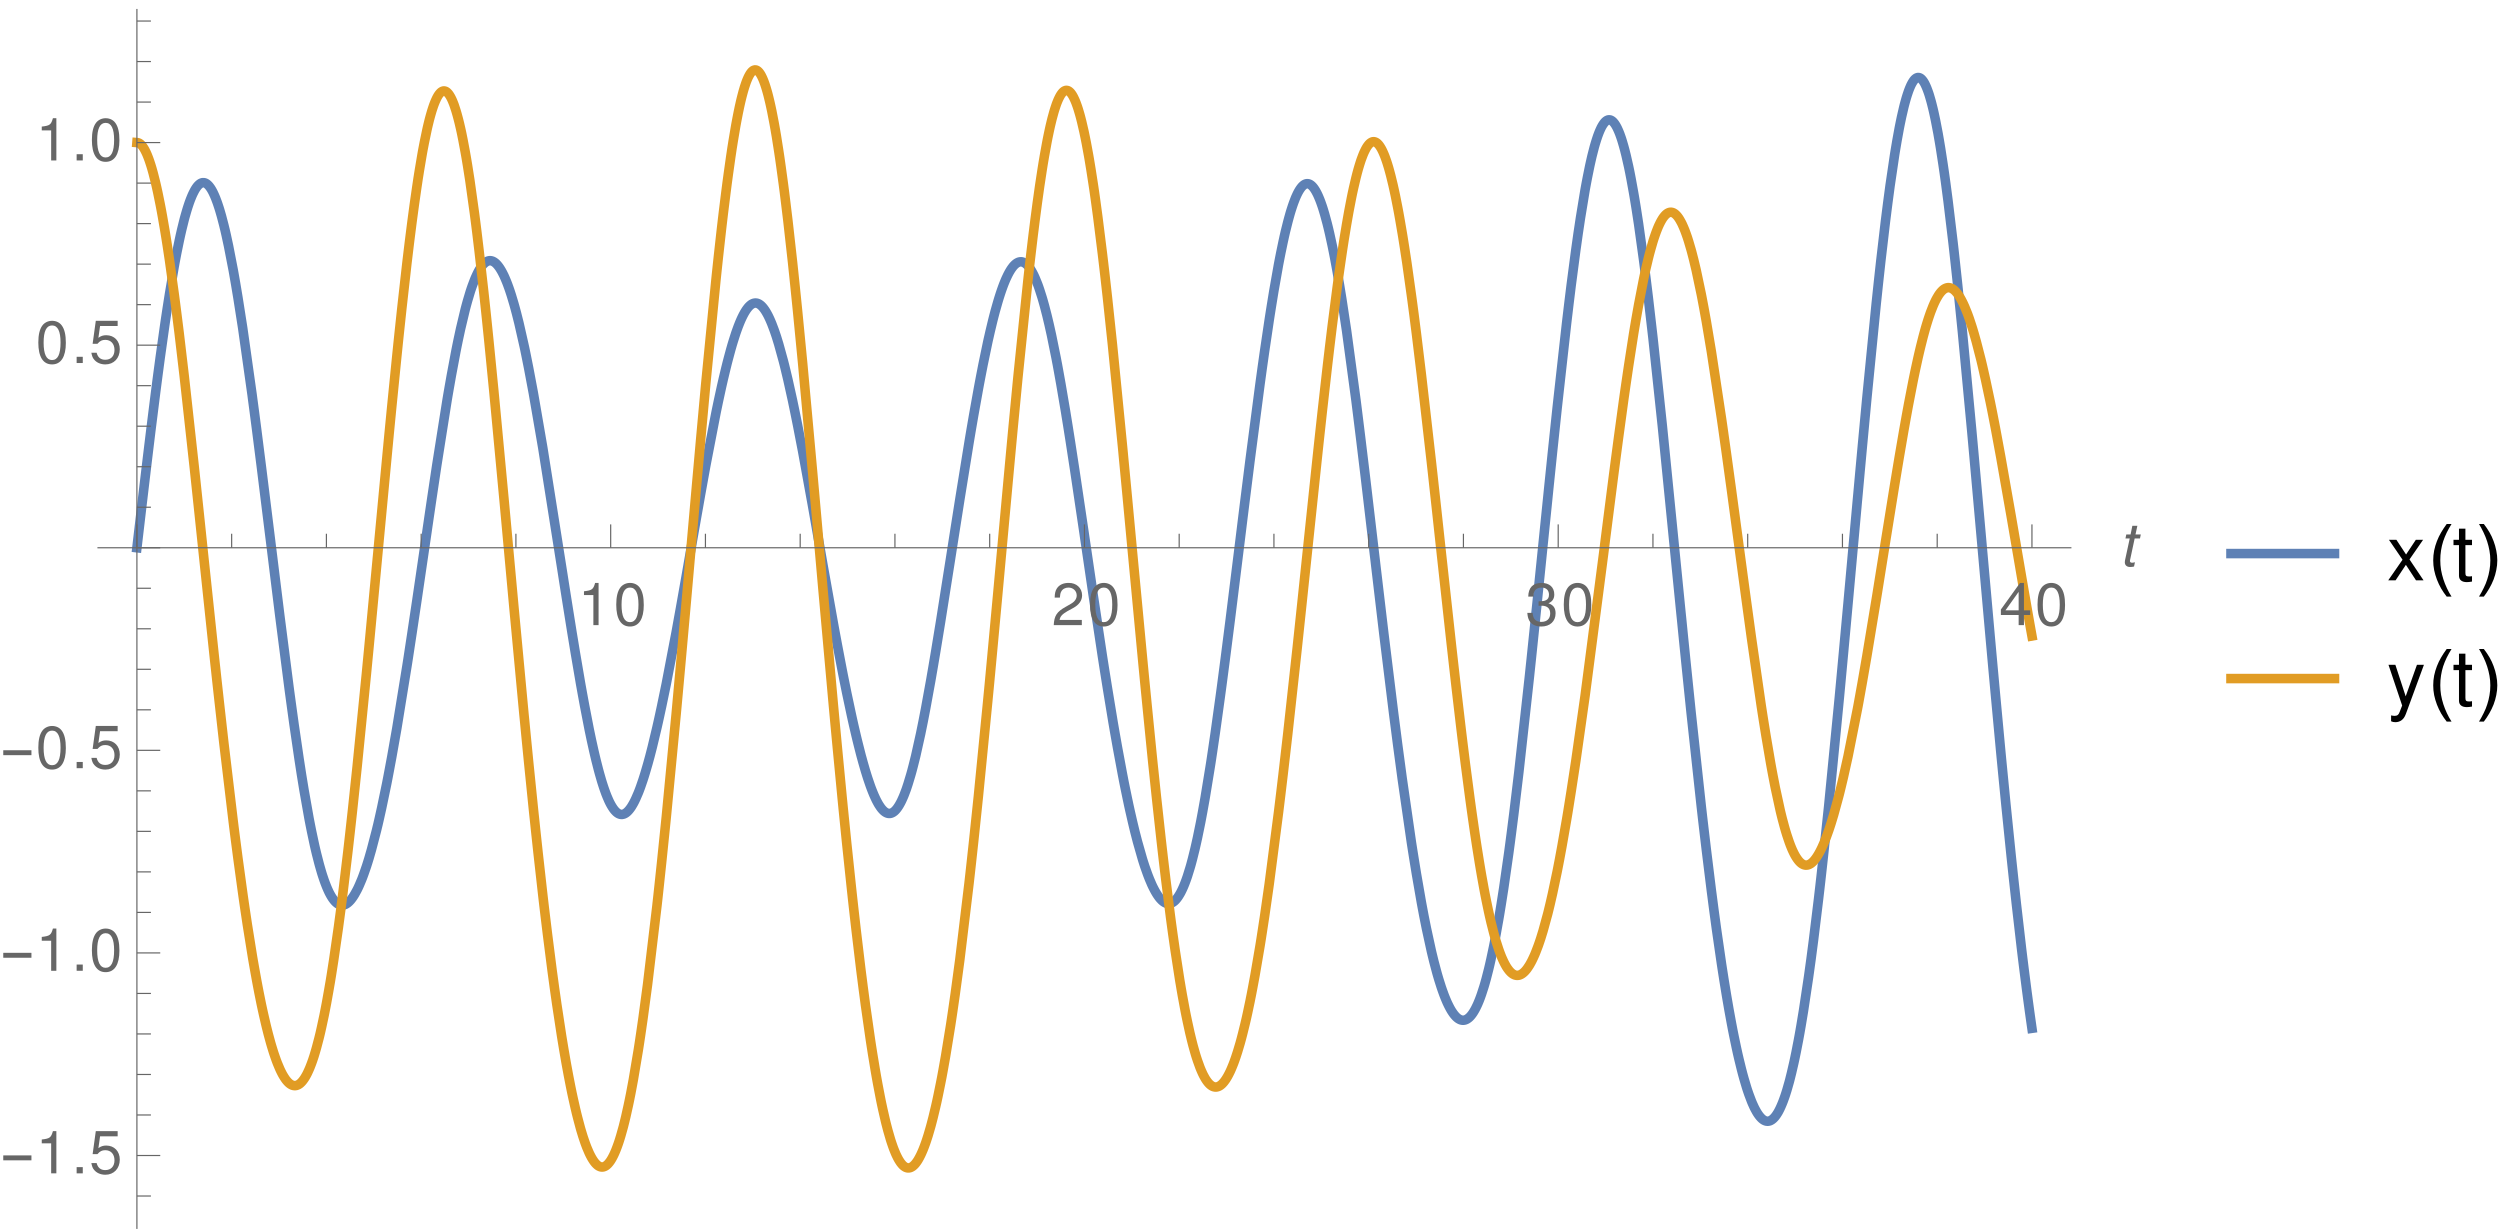 <?xml version="1.0" encoding="UTF-8"?>
<svg xmlns="http://www.w3.org/2000/svg" xmlns:xlink="http://www.w3.org/1999/xlink" width="420pt" height="207pt" viewBox="0 0 420 207" version="1.1">
<defs>
<g>
<symbol overflow="visible" id="glyph0-0">
<path style="stroke:none;" d=""/>
</symbol>
<symbol overflow="visible" id="glyph0-1">
<path style="stroke:none;" d="M 2.594 -5.047 L 2.594 0 L 3.469 0 L 3.469 -7.094 L 2.891 -7.094 C 2.578 -6 2.375 -5.844 1.016 -5.688 L 1.016 -5.047 Z M 2.594 -5.047 "/>
</symbol>
<symbol overflow="visible" id="glyph0-2">
<path style="stroke:none;" d="M 2.75 -7.094 C 2.094 -7.094 1.484 -6.797 1.125 -6.312 C 0.656 -5.688 0.438 -4.734 0.438 -3.438 C 0.438 -1.047 1.234 0.234 2.75 0.234 C 4.25 0.234 5.062 -1.047 5.062 -3.375 C 5.062 -4.75 4.844 -5.672 4.375 -6.312 C 4.016 -6.812 3.422 -7.094 2.75 -7.094 Z M 2.75 -6.312 C 3.703 -6.312 4.172 -5.344 4.172 -3.453 C 4.172 -1.438 3.703 -0.5 2.734 -0.5 C 1.797 -0.5 1.328 -1.484 1.328 -3.422 C 1.328 -5.359 1.797 -6.312 2.75 -6.312 Z M 2.75 -6.312 "/>
</symbol>
<symbol overflow="visible" id="glyph0-3">
<path style="stroke:none;" d="M 5.062 -0.875 L 1.328 -0.875 C 1.422 -1.453 1.734 -1.812 2.609 -2.328 L 3.609 -2.875 C 4.594 -3.406 5.109 -4.141 5.109 -5.016 C 5.109 -5.594 4.875 -6.156 4.453 -6.531 C 4.031 -6.906 3.516 -7.094 2.844 -7.094 C 1.938 -7.094 1.266 -6.766 0.875 -6.172 C 0.625 -5.797 0.516 -5.344 0.5 -4.625 L 1.375 -4.625 C 1.406 -5.109 1.469 -5.406 1.594 -5.625 C 1.812 -6.062 2.281 -6.312 2.812 -6.312 C 3.609 -6.312 4.203 -5.75 4.203 -4.984 C 4.203 -4.438 3.875 -3.953 3.25 -3.594 L 2.328 -3.062 C 0.844 -2.234 0.422 -1.562 0.344 0 L 5.062 0 Z M 5.062 -0.875 "/>
</symbol>
<symbol overflow="visible" id="glyph0-4">
<path style="stroke:none;" d="M 2.203 -3.25 L 2.312 -3.25 L 2.688 -3.266 C 3.656 -3.266 4.156 -2.812 4.156 -1.969 C 4.156 -1.078 3.609 -0.547 2.688 -0.547 C 1.734 -0.547 1.266 -1.031 1.203 -2.062 L 0.312 -2.062 C 0.359 -1.484 0.453 -1.125 0.625 -0.797 C 0.984 -0.125 1.688 0.234 2.656 0.234 C 4.125 0.234 5.062 -0.641 5.062 -1.984 C 5.062 -2.875 4.703 -3.375 3.859 -3.672 C 4.516 -3.938 4.844 -4.438 4.844 -5.141 C 4.844 -6.359 4.047 -7.094 2.688 -7.094 C 1.266 -7.094 0.5 -6.312 0.469 -4.797 L 1.344 -4.797 C 1.359 -5.234 1.406 -5.469 1.516 -5.688 C 1.703 -6.078 2.156 -6.312 2.703 -6.312 C 3.484 -6.312 3.953 -5.859 3.953 -5.109 C 3.953 -4.609 3.766 -4.312 3.375 -4.156 C 3.141 -4.047 2.828 -4.016 2.203 -4 Z M 2.203 -3.25 "/>
</symbol>
<symbol overflow="visible" id="glyph0-5">
<path style="stroke:none;" d="M 3.266 -1.703 L 3.266 0 L 4.156 0 L 4.156 -1.703 L 5.203 -1.703 L 5.203 -2.484 L 4.156 -2.484 L 4.156 -7.094 L 3.5 -7.094 L 0.281 -2.625 L 0.281 -1.703 Z M 3.266 -2.484 L 1.047 -2.484 L 3.266 -5.594 Z M 3.266 -2.484 "/>
</symbol>
<symbol overflow="visible" id="glyph0-6">
<path style="stroke:none;" d="M 1.906 -1.047 L 0.875 -1.047 L 0.875 0 L 1.906 0 Z M 1.906 -1.047 "/>
</symbol>
<symbol overflow="visible" id="glyph0-7">
<path style="stroke:none;" d="M 4.766 -7.094 L 1.094 -7.094 L 0.562 -3.234 L 1.375 -3.234 C 1.797 -3.719 2.125 -3.891 2.688 -3.891 C 3.625 -3.891 4.234 -3.234 4.234 -2.188 C 4.234 -1.172 3.641 -0.547 2.688 -0.547 C 1.906 -0.547 1.438 -0.938 1.234 -1.734 L 0.344 -1.734 C 0.469 -1.156 0.562 -0.875 0.781 -0.625 C 1.188 -0.078 1.906 0.234 2.703 0.234 C 4.125 0.234 5.125 -0.812 5.125 -2.312 C 5.125 -3.703 4.203 -4.672 2.844 -4.672 C 2.344 -4.672 1.938 -4.547 1.531 -4.234 L 1.812 -6.219 L 4.766 -6.219 Z M 4.766 -7.094 "/>
</symbol>
<symbol overflow="visible" id="glyph1-0">
<path style="stroke:none;" d=""/>
</symbol>
<symbol overflow="visible" id="glyph1-1">
<path style="stroke:none;" d="M 3.656 -5.234 L 2.766 -5.234 L 3.078 -6.688 L 2.234 -6.688 L 1.938 -5.234 L 1.219 -5.234 L 1.078 -4.562 L 1.797 -4.562 L 1 -0.875 C 0.984 -0.766 0.969 -0.656 0.969 -0.562 C 0.969 -0.062 1.312 0.234 1.859 0.234 C 2.062 0.234 2.375 0.203 2.516 0.156 L 2.672 -0.562 C 2.359 -0.5 2.312 -0.484 2.188 -0.484 C 1.969 -0.484 1.828 -0.594 1.828 -0.766 C 1.828 -0.797 1.844 -0.844 1.844 -0.906 L 2.625 -4.562 L 3.516 -4.562 Z M 3.656 -5.234 "/>
</symbol>
<symbol overflow="visible" id="glyph2-0">
<path style="stroke:none;" d="M 0.625 0 L 0.625 -8 L 4.375 -8 L 4.375 0 Z M 1.25 -0.625 L 3.75 -0.625 L 3.75 -7.375 L 1.25 -7.375 Z M 1.25 -0.625 "/>
</symbol>
<symbol overflow="visible" id="glyph2-1">
<path style="stroke:none;" d="M 5.281 -2.188 L 0.547 -2.188 L 0.547 -3.016 L 5.281 -3.016 Z M 5.281 -2.188 "/>
</symbol>
<symbol overflow="visible" id="glyph3-0">
<path style="stroke:none;" d=""/>
</symbol>
<symbol overflow="visible" id="glyph3-1">
<path style="stroke:none;" d="M 3.797 -3.516 L 6.078 -6.812 L 4.859 -6.812 L 3.219 -4.344 L 1.594 -6.812 L 0.344 -6.812 L 2.625 -3.469 L 0.219 0 L 1.453 0 L 3.188 -2.609 L 4.891 0 L 6.156 0 Z M 3.797 -3.516 "/>
</symbol>
<symbol overflow="visible" id="glyph3-2">
<path style="stroke:none;" d="M 3.297 -6.812 L 2.188 -6.812 L 2.188 -8.688 L 1.109 -8.688 L 1.109 -6.812 L 0.188 -6.812 L 0.188 -5.922 L 1.109 -5.922 L 1.109 -0.781 C 1.109 -0.094 1.578 0.297 2.422 0.297 C 2.672 0.297 2.938 0.266 3.297 0.203 L 3.297 -0.703 C 3.156 -0.656 2.984 -0.656 2.781 -0.656 C 2.312 -0.656 2.188 -0.781 2.188 -1.266 L 2.188 -5.922 L 3.297 -5.922 Z M 3.297 -6.812 "/>
</symbol>
<symbol overflow="visible" id="glyph3-3">
<path style="stroke:none;" d="M 5.047 -6.812 L 3.156 -1.516 L 1.422 -6.812 L 0.266 -6.812 L 2.562 0.031 L 2.141 1.109 C 1.969 1.594 1.734 1.766 1.281 1.766 C 1.125 1.766 0.938 1.734 0.703 1.688 L 0.703 2.672 C 0.922 2.781 1.141 2.828 1.438 2.828 C 1.781 2.828 2.156 2.719 2.438 2.516 C 2.781 2.266 2.984 1.969 3.188 1.438 L 6.219 -6.812 Z M 5.047 -6.812 "/>
</symbol>
<symbol overflow="visible" id="glyph4-0">
<path style="stroke:none;" d="M 0.812 0 L 0.812 -10.391 L 5.688 -10.391 L 5.688 0 Z M 1.625 -0.812 L 4.875 -0.812 L 4.875 -9.578 L 1.625 -9.578 Z M 1.625 -0.812 "/>
</symbol>
<symbol overflow="visible" id="glyph4-1">
<path style="stroke:none;" d="M 3.859 2.734 L 3.047 2.734 C 2.703 2.297 2.391 1.836 2.109 1.359 C 1.836 0.879 1.602 0.383 1.406 -0.125 C 1.207 -0.645 1.051 -1.176 0.938 -1.719 C 0.832 -2.258 0.781 -2.805 0.781 -3.359 C 0.781 -3.922 0.832 -4.473 0.938 -5.016 C 1.051 -5.555 1.207 -6.082 1.406 -6.594 C 1.602 -7.102 1.844 -7.598 2.125 -8.078 C 2.406 -8.555 2.711 -9.02 3.047 -9.469 L 3.859 -9.469 C 3.555 -8.977 3.285 -8.492 3.047 -8.016 C 2.816 -7.535 2.617 -7.051 2.453 -6.562 C 2.297 -6.07 2.176 -5.562 2.094 -5.031 C 2.008 -4.508 1.969 -3.957 1.969 -3.375 C 1.969 -2.832 2.008 -2.297 2.094 -1.766 C 2.188 -1.234 2.316 -0.707 2.484 -0.188 C 2.648 0.32 2.848 0.82 3.078 1.312 C 3.305 1.801 3.566 2.273 3.859 2.734 Z M 3.859 2.734 "/>
</symbol>
<symbol overflow="visible" id="glyph4-2">
<path style="stroke:none;" d="M 3.547 -3.359 C 3.547 -2.805 3.488 -2.258 3.375 -1.719 C 3.27 -1.176 3.117 -0.648 2.922 -0.141 C 2.723 0.367 2.484 0.863 2.203 1.344 C 1.93 1.82 1.625 2.285 1.281 2.734 L 0.469 2.734 C 0.77 2.242 1.035 1.758 1.266 1.281 C 1.504 0.812 1.703 0.328 1.859 -0.172 C 2.023 -0.672 2.148 -1.18 2.234 -1.703 C 2.328 -2.223 2.375 -2.773 2.375 -3.359 C 2.375 -3.898 2.328 -4.438 2.234 -4.969 C 2.141 -5.5 2.008 -6.02 1.844 -6.531 C 1.676 -7.051 1.473 -7.555 1.234 -8.047 C 1.004 -8.535 0.75 -9.008 0.469 -9.469 L 1.281 -9.469 C 1.625 -9.031 1.938 -8.57 2.219 -8.094 C 2.5 -7.613 2.734 -7.113 2.922 -6.594 C 3.117 -6.082 3.27 -5.551 3.375 -5 C 3.488 -4.457 3.547 -3.91 3.547 -3.359 Z M 3.547 -3.359 "/>
</symbol>
</g>
<clipPath id="clip1">
  <path d="M 16 5 L 348 5 L 348 196 L 16 196 Z M 16 5 "/>
</clipPath>
<clipPath id="clip2">
  <path d="M 16 4 L 348 4 L 348 204 L 16 204 Z M 16 4 "/>
</clipPath>
<clipPath id="clip3">
  <path d="M 374 91 L 394 91 L 394 95 L 374 95 Z M 374 91 "/>
</clipPath>
<clipPath id="clip4">
  <path d="M 374 112 L 394 112 L 394 116 L 374 116 Z M 374 112 "/>
</clipPath>
</defs>
<g id="surface49">
<g clip-path="url(#clip1)" clip-rule="nonzero">
<path style="fill:none;stroke-width:1.6;stroke-linecap:square;stroke-linejoin:miter;stroke:rgb(36.841%,50.677%,70.979%);stroke-opacity:1;stroke-miterlimit:3.25;" d="M 23 92.023 L 23.195 90.352 L 23.391 88.684 L 23.781 85.352 L 24.562 78.75 L 24.66 77.934 L 24.758 77.121 L 24.953 75.5 L 25.344 72.293 L 26.125 66.055 L 26.32 64.539 L 26.516 63.043 L 26.906 60.117 L 27.688 54.555 L 27.785 53.891 L 27.883 53.234 L 28.078 51.938 L 28.469 49.441 L 29.25 44.844 L 29.355 44.262 L 29.461 43.691 L 29.672 42.586 L 30.098 40.504 L 30.203 40.012 L 30.309 39.531 L 30.52 38.605 L 30.941 36.902 L 31.047 36.504 L 31.156 36.121 L 31.367 35.391 L 31.473 35.043 L 31.578 34.711 L 31.789 34.082 L 31.895 33.789 L 32 33.508 L 32.215 32.98 L 32.32 32.738 L 32.426 32.512 L 32.637 32.094 L 32.742 31.902 L 32.848 31.727 L 32.953 31.566 L 33.059 31.418 L 33.164 31.281 L 33.273 31.16 L 33.379 31.055 L 33.484 30.961 L 33.59 30.879 L 33.695 30.812 L 33.801 30.762 L 33.906 30.723 L 34.012 30.695 L 34.117 30.688 L 34.223 30.688 L 34.332 30.703 L 34.438 30.734 L 34.543 30.777 L 34.648 30.836 L 34.754 30.906 L 34.859 30.992 L 34.965 31.09 L 35.07 31.203 L 35.176 31.328 L 35.281 31.469 L 35.391 31.621 L 35.496 31.789 L 35.602 31.969 L 35.707 32.16 L 35.812 32.367 L 36.023 32.82 L 36.121 33.051 L 36.223 33.293 L 36.418 33.809 L 36.52 34.086 L 36.617 34.371 L 36.816 34.977 L 36.914 35.293 L 37.012 35.625 L 37.211 36.316 L 37.605 37.824 L 37.703 38.227 L 37.805 38.641 L 38 39.496 L 38.395 41.324 L 39.188 45.41 L 39.285 45.957 L 39.383 46.516 L 39.582 47.652 L 39.977 50.02 L 40.77 55.09 L 42.352 66.32 L 42.445 67.047 L 42.543 67.777 L 42.738 69.25 L 43.125 72.23 L 43.898 78.32 L 45.449 90.828 L 45.645 92.406 L 45.84 93.98 L 46.227 97.129 L 47 103.379 L 48.551 115.469 L 48.656 116.258 L 48.762 117.043 L 48.973 118.598 L 49.391 121.641 L 50.234 127.422 L 50.34 128.113 L 50.445 128.797 L 50.652 130.141 L 51.074 132.727 L 51.914 137.48 L 52.02 138.031 L 52.125 138.57 L 52.336 139.625 L 52.758 141.609 L 52.859 142.078 L 52.965 142.539 L 53.176 143.426 L 53.598 145.07 L 53.703 145.453 L 53.809 145.824 L 54.016 146.539 L 54.121 146.879 L 54.227 147.207 L 54.438 147.832 L 54.543 148.125 L 54.648 148.41 L 54.859 148.949 L 54.965 149.199 L 55.07 149.441 L 55.277 149.891 L 55.375 150.082 L 55.477 150.27 L 55.574 150.445 L 55.672 150.613 L 55.77 150.77 L 55.867 150.918 L 56.062 151.184 L 56.16 151.305 L 56.262 151.418 L 56.359 151.52 L 56.457 151.613 L 56.555 151.695 L 56.652 151.773 L 56.75 151.84 L 56.848 151.898 L 56.945 151.945 L 57.043 151.988 L 57.145 152.02 L 57.242 152.043 L 57.34 152.059 L 57.438 152.066 L 57.535 152.066 L 57.633 152.055 L 57.73 152.039 L 57.828 152.012 L 57.926 151.977 L 58.027 151.938 L 58.125 151.887 L 58.223 151.828 L 58.32 151.762 L 58.418 151.691 L 58.516 151.609 L 58.613 151.52 L 58.711 151.426 L 58.809 151.32 L 58.91 151.211 L 59.008 151.09 L 59.203 150.832 L 59.301 150.691 L 59.398 150.543 L 59.594 150.227 L 59.988 149.508 L 60.086 149.312 L 60.184 149.109 L 60.379 148.68 L 60.773 147.746 L 60.871 147.496 L 60.969 147.238 L 61.164 146.703 L 61.559 145.562 L 61.664 145.234 L 61.77 144.902 L 61.984 144.211 L 62.406 142.742 L 63.258 139.477 L 63.363 139.035 L 63.473 138.59 L 63.684 137.68 L 64.109 135.777 L 64.961 131.68 L 65.172 130.594 L 65.383 129.484 L 65.809 127.207 L 66.66 122.398 L 68.359 111.941 L 68.465 111.27 L 68.57 110.594 L 68.777 109.234 L 69.195 106.488 L 70.031 100.895 L 71.703 89.492 L 71.805 88.777 L 71.91 88.062 L 72.117 86.637 L 72.535 83.801 L 73.371 78.211 L 75.043 67.633 L 75.137 67.051 L 75.234 66.473 L 75.43 65.336 L 75.82 63.121 L 76.598 58.969 L 76.695 58.477 L 76.793 57.992 L 76.988 57.047 L 77.379 55.234 L 78.156 51.977 L 78.254 51.605 L 78.352 51.238 L 78.547 50.535 L 78.938 49.23 L 79.031 48.922 L 79.129 48.625 L 79.324 48.059 L 79.715 47.027 L 79.812 46.789 L 79.91 46.562 L 80.105 46.137 L 80.203 45.934 L 80.297 45.742 L 80.492 45.387 L 80.59 45.223 L 80.688 45.066 L 80.785 44.918 L 80.883 44.781 L 80.98 44.652 L 81.078 44.535 L 81.176 44.422 L 81.273 44.32 L 81.379 44.223 L 81.484 44.133 L 81.59 44.051 L 81.695 43.984 L 81.801 43.926 L 81.906 43.879 L 82.012 43.844 L 82.117 43.816 L 82.223 43.801 L 82.328 43.797 L 82.434 43.801 L 82.539 43.816 L 82.645 43.844 L 82.75 43.879 L 82.855 43.93 L 82.961 43.984 L 83.066 44.055 L 83.172 44.133 L 83.277 44.219 L 83.383 44.32 L 83.488 44.43 L 83.594 44.547 L 83.805 44.816 L 83.91 44.965 L 84.016 45.125 L 84.227 45.473 L 84.332 45.664 L 84.438 45.863 L 84.652 46.289 L 84.758 46.52 L 84.863 46.758 L 85.074 47.262 L 85.18 47.527 L 85.285 47.801 L 85.496 48.383 L 85.602 48.684 L 85.707 48.996 L 85.918 49.648 L 86.34 51.059 L 86.445 51.434 L 86.551 51.816 L 86.762 52.605 L 87.184 54.281 L 88.027 57.996 L 88.129 58.457 L 88.227 58.926 L 88.422 59.883 L 88.816 61.855 L 89.605 66.047 L 91.184 75.207 L 94.336 95.16 L 94.434 95.777 L 94.531 96.398 L 94.723 97.633 L 95.109 100.094 L 95.883 104.949 L 95.98 105.551 L 96.074 106.148 L 96.27 107.332 L 96.656 109.676 L 97.43 114.211 L 97.523 114.762 L 97.621 115.309 L 97.816 116.391 L 98.203 118.5 L 98.973 122.477 L 99.07 122.949 L 99.168 123.414 L 99.359 124.328 L 99.746 126.074 L 99.844 126.496 L 99.941 126.91 L 100.133 127.715 L 100.52 129.234 L 100.625 129.625 L 100.73 130.008 L 100.941 130.742 L 101.043 131.098 L 101.148 131.441 L 101.359 132.098 L 101.465 132.414 L 101.57 132.715 L 101.777 133.293 L 101.883 133.562 L 101.988 133.824 L 102.199 134.316 L 102.301 134.547 L 102.406 134.766 L 102.512 134.973 L 102.617 135.172 L 102.723 135.355 L 102.828 135.531 L 103.035 135.848 L 103.141 135.988 L 103.246 136.121 L 103.352 136.238 L 103.457 136.348 L 103.559 136.445 L 103.664 136.531 L 103.77 136.605 L 103.875 136.672 L 103.98 136.723 L 104.086 136.766 L 104.188 136.797 L 104.293 136.816 L 104.398 136.824 L 104.504 136.824 L 104.609 136.809 L 104.715 136.785 L 104.816 136.754 L 104.922 136.707 L 105.027 136.652 L 105.133 136.586 L 105.238 136.508 L 105.344 136.422 L 105.449 136.324 L 105.551 136.219 L 105.656 136.102 L 105.762 135.973 L 105.867 135.836 L 105.973 135.691 L 106.078 135.535 L 106.18 135.367 L 106.391 135.008 L 106.496 134.812 L 106.602 134.609 L 106.809 134.176 L 107.23 133.207 L 107.328 132.961 L 107.426 132.707 L 107.621 132.18 L 108.012 131.043 L 108.109 130.742 L 108.207 130.434 L 108.402 129.801 L 108.793 128.465 L 108.891 128.117 L 108.988 127.762 L 109.188 127.035 L 109.578 125.52 L 110.359 122.254 L 110.457 121.824 L 110.555 121.391 L 110.75 120.512 L 111.141 118.707 L 111.926 114.918 L 113.488 106.758 L 113.598 106.184 L 113.703 105.605 L 113.914 104.441 L 114.34 102.094 L 115.188 97.32 L 116.883 87.652 L 117.094 86.449 L 117.309 85.25 L 117.73 82.867 L 118.578 78.188 L 120.277 69.395 L 120.379 68.887 L 120.484 68.387 L 120.691 67.395 L 121.109 65.473 L 121.211 65.004 L 121.316 64.543 L 121.523 63.637 L 121.941 61.891 L 122.047 61.469 L 122.148 61.055 L 122.359 60.246 L 122.773 58.711 L 122.879 58.348 L 122.98 57.988 L 123.191 57.293 L 123.605 56 L 123.711 55.695 L 123.816 55.402 L 124.023 54.836 L 124.129 54.57 L 124.23 54.309 L 124.438 53.816 L 124.543 53.582 L 124.648 53.355 L 124.855 52.938 L 124.961 52.742 L 125.062 52.555 L 125.273 52.211 L 125.375 52.055 L 125.48 51.906 L 125.586 51.77 L 125.688 51.641 L 125.793 51.523 L 125.898 51.418 L 126 51.32 L 126.105 51.234 L 126.207 51.156 L 126.312 51.09 L 126.418 51.035 L 126.52 50.988 L 126.625 50.953 L 126.73 50.93 L 126.832 50.914 L 126.938 50.91 L 127.035 50.918 L 127.133 50.93 L 127.23 50.953 L 127.324 50.988 L 127.422 51.027 L 127.52 51.078 L 127.617 51.141 L 127.715 51.207 L 127.812 51.285 L 127.91 51.371 L 128.004 51.465 L 128.102 51.57 L 128.199 51.684 L 128.297 51.805 L 128.492 52.074 L 128.586 52.219 L 128.684 52.375 L 128.879 52.715 L 128.977 52.895 L 129.074 53.082 L 129.266 53.484 L 129.363 53.699 L 129.461 53.922 L 129.656 54.387 L 130.043 55.41 L 130.141 55.684 L 130.238 55.969 L 130.434 56.551 L 130.82 57.805 L 131.598 60.621 L 131.695 61 L 131.793 61.383 L 131.984 62.168 L 132.375 63.805 L 133.152 67.309 L 133.254 67.809 L 133.359 68.309 L 133.57 69.328 L 133.992 71.414 L 134.836 75.777 L 136.52 85.031 L 136.73 86.219 L 136.941 87.414 L 137.363 89.809 L 138.203 94.609 L 139.891 104.074 L 139.988 104.617 L 140.086 105.156 L 140.281 106.227 L 140.676 108.344 L 141.461 112.461 L 141.656 113.461 L 141.855 114.449 L 142.246 116.391 L 143.035 120.102 L 143.133 120.547 L 143.23 120.988 L 143.426 121.859 L 143.82 123.551 L 143.918 123.961 L 144.016 124.367 L 144.215 125.164 L 144.605 126.699 L 144.703 127.07 L 144.805 127.434 L 145 128.145 L 145.391 129.5 L 145.492 129.824 L 145.59 130.145 L 145.785 130.758 L 146.18 131.914 L 146.285 132.207 L 146.391 132.492 L 146.605 133.039 L 146.711 133.297 L 146.816 133.551 L 147.031 134.023 L 147.137 134.25 L 147.242 134.465 L 147.457 134.867 L 147.562 135.055 L 147.668 135.23 L 147.883 135.555 L 147.988 135.703 L 148.094 135.84 L 148.203 135.969 L 148.309 136.082 L 148.414 136.191 L 148.52 136.285 L 148.629 136.371 L 148.734 136.445 L 148.84 136.508 L 148.949 136.562 L 149.055 136.602 L 149.16 136.633 L 149.266 136.652 L 149.375 136.66 L 149.48 136.66 L 149.586 136.645 L 149.691 136.621 L 149.801 136.582 L 149.906 136.535 L 150.012 136.477 L 150.117 136.406 L 150.227 136.324 L 150.332 136.23 L 150.438 136.125 L 150.543 136.008 L 150.652 135.879 L 150.758 135.738 L 150.863 135.586 L 150.969 135.426 L 151.078 135.25 L 151.289 134.871 L 151.398 134.66 L 151.504 134.441 L 151.715 133.973 L 151.824 133.719 L 151.93 133.453 L 152.141 132.895 L 152.25 132.602 L 152.355 132.293 L 152.566 131.648 L 152.992 130.238 L 153.098 129.867 L 153.203 129.488 L 153.41 128.699 L 153.832 127.02 L 154.668 123.266 L 154.77 122.762 L 154.875 122.25 L 155.086 121.211 L 155.504 119.051 L 156.34 114.465 L 156.445 113.867 L 156.547 113.27 L 156.758 112.055 L 157.176 109.582 L 158.012 104.48 L 159.684 93.898 L 159.879 92.648 L 160.074 91.402 L 160.465 88.902 L 161.246 83.938 L 162.805 74.293 L 162.902 73.707 L 163.195 71.973 L 163.586 69.707 L 164.367 65.352 L 164.465 64.824 L 164.562 64.305 L 164.758 63.273 L 165.148 61.273 L 165.926 57.527 L 166.031 57.047 L 166.141 56.574 L 166.352 55.648 L 166.773 53.895 L 166.879 53.473 L 166.984 53.062 L 167.195 52.262 L 167.621 50.762 L 167.727 50.406 L 167.832 50.062 L 168.043 49.398 L 168.148 49.082 L 168.254 48.77 L 168.465 48.18 L 168.57 47.898 L 168.676 47.625 L 168.887 47.109 L 168.992 46.863 L 169.102 46.629 L 169.312 46.188 L 169.418 45.984 L 169.523 45.785 L 169.629 45.602 L 169.734 45.426 L 169.84 45.258 L 169.945 45.102 L 170.156 44.82 L 170.262 44.691 L 170.367 44.578 L 170.473 44.473 L 170.582 44.375 L 170.688 44.289 L 170.793 44.215 L 170.898 44.152 L 171.004 44.098 L 171.109 44.051 L 171.215 44.02 L 171.32 43.996 L 171.426 43.984 L 171.531 43.98 L 171.637 43.988 L 171.742 44.008 L 171.848 44.039 L 171.953 44.078 L 172.062 44.129 L 172.168 44.188 L 172.273 44.262 L 172.379 44.344 L 172.484 44.434 L 172.59 44.539 L 172.695 44.652 L 172.793 44.77 L 172.891 44.895 L 172.992 45.027 L 173.09 45.172 L 173.188 45.324 L 173.289 45.488 L 173.484 45.84 L 173.582 46.031 L 173.684 46.23 L 173.879 46.656 L 174.273 47.613 L 174.375 47.879 L 174.473 48.148 L 174.668 48.719 L 175.066 49.965 L 175.164 50.297 L 175.262 50.641 L 175.461 51.348 L 175.855 52.867 L 175.953 53.266 L 176.051 53.676 L 176.25 54.512 L 176.645 56.285 L 177.434 60.176 L 177.531 60.691 L 177.633 61.215 L 177.828 62.281 L 178.223 64.48 L 179.016 69.137 L 179.109 69.727 L 179.207 70.32 L 179.402 71.523 L 179.789 73.973 L 180.562 79.012 L 182.113 89.453 L 182.207 90.113 L 182.305 90.773 L 182.5 92.098 L 182.887 94.738 L 183.66 100 L 185.207 110.27 L 185.418 111.621 L 185.629 112.961 L 186.051 115.602 L 186.891 120.707 L 186.992 121.324 L 187.098 121.941 L 187.309 123.156 L 187.73 125.535 L 188.57 130.051 L 188.676 130.594 L 188.777 131.129 L 188.988 132.18 L 189.41 134.219 L 189.516 134.711 L 189.617 135.199 L 189.828 136.16 L 190.25 138 L 190.355 138.445 L 190.461 138.883 L 190.668 139.742 L 191.09 141.375 L 191.93 144.32 L 192.027 144.637 L 192.125 144.941 L 192.32 145.543 L 192.715 146.66 L 192.812 146.926 L 192.91 147.184 L 193.105 147.68 L 193.496 148.594 L 193.594 148.805 L 193.691 149.008 L 193.891 149.398 L 193.988 149.582 L 194.086 149.762 L 194.281 150.094 L 194.379 150.25 L 194.477 150.398 L 194.672 150.676 L 194.77 150.805 L 194.867 150.926 L 195.066 151.141 L 195.164 151.242 L 195.262 151.332 L 195.359 151.414 L 195.457 151.488 L 195.555 151.555 L 195.652 151.613 L 195.75 151.668 L 195.848 151.711 L 195.945 151.746 L 196.043 151.773 L 196.145 151.793 L 196.242 151.805 L 196.34 151.809 L 196.438 151.805 L 196.535 151.789 L 196.633 151.77 L 196.73 151.738 L 196.828 151.699 L 196.926 151.652 L 197.023 151.594 L 197.121 151.531 L 197.223 151.457 L 197.32 151.375 L 197.418 151.285 L 197.516 151.184 L 197.613 151.074 L 197.711 150.957 L 197.809 150.828 L 197.906 150.691 L 198.004 150.547 L 198.199 150.227 L 198.309 150.039 L 198.414 149.84 L 198.625 149.41 L 198.73 149.176 L 198.84 148.934 L 199.051 148.41 L 199.156 148.133 L 199.262 147.848 L 199.477 147.234 L 199.898 145.879 L 200.008 145.512 L 200.113 145.133 L 200.324 144.344 L 200.75 142.629 L 200.855 142.172 L 200.961 141.707 L 201.176 140.742 L 201.598 138.684 L 201.707 138.145 L 201.812 137.594 L 202.023 136.465 L 202.449 134.09 L 203.297 128.902 L 203.406 128.219 L 203.512 127.523 L 203.723 126.113 L 204.148 123.211 L 204.996 117.094 L 205.207 115.539 L 205.414 113.965 L 205.832 110.77 L 206.668 104.219 L 208.336 90.766 L 208.438 89.922 L 208.543 89.078 L 208.75 87.387 L 209.168 84.023 L 210.004 77.367 L 211.672 64.594 L 211.77 63.879 L 211.867 63.172 L 212.059 61.766 L 212.449 59.016 L 213.227 53.766 L 213.324 53.133 L 213.422 52.512 L 213.617 51.281 L 214.004 48.906 L 214.781 44.504 L 214.879 43.988 L 214.977 43.484 L 215.172 42.496 L 215.562 40.625 L 215.66 40.18 L 215.754 39.742 L 215.949 38.898 L 216.34 37.328 L 216.438 36.961 L 216.535 36.602 L 216.727 35.914 L 216.824 35.586 L 216.922 35.27 L 217.117 34.668 L 217.215 34.383 L 217.312 34.105 L 217.508 33.59 L 217.602 33.348 L 217.699 33.113 L 217.895 32.684 L 218 32.469 L 218.105 32.27 L 218.211 32.082 L 218.316 31.906 L 218.422 31.746 L 218.527 31.598 L 218.633 31.461 L 218.738 31.34 L 218.844 31.234 L 218.949 31.141 L 219.055 31.059 L 219.16 30.992 L 219.266 30.938 L 219.371 30.898 L 219.477 30.871 L 219.582 30.859 L 219.688 30.859 L 219.793 30.875 L 219.898 30.902 L 220.004 30.945 L 220.109 31 L 220.215 31.07 L 220.32 31.152 L 220.426 31.25 L 220.531 31.359 L 220.637 31.48 L 220.742 31.617 L 220.848 31.77 L 220.953 31.934 L 221.059 32.109 L 221.27 32.504 L 221.375 32.719 L 221.48 32.949 L 221.691 33.449 L 221.797 33.719 L 221.902 34 L 222.113 34.602 L 222.219 34.922 L 222.324 35.258 L 222.535 35.961 L 222.957 37.516 L 223.062 37.938 L 223.168 38.367 L 223.379 39.266 L 223.801 41.203 L 223.906 41.715 L 224.012 42.238 L 224.223 43.316 L 224.645 45.605 L 224.742 46.164 L 224.84 46.73 L 225.039 47.891 L 225.434 50.309 L 226.219 55.523 L 227.797 67.211 L 227.992 68.766 L 228.188 70.34 L 228.582 73.527 L 229.371 80.055 L 230.945 93.422 L 231.043 94.246 L 231.137 95.066 L 231.332 96.711 L 231.719 99.988 L 232.488 106.484 L 234.035 119.078 L 234.129 119.844 L 234.227 120.602 L 234.422 122.113 L 234.805 125.094 L 235.578 130.867 L 237.121 141.562 L 237.227 142.242 L 237.332 142.914 L 237.543 144.238 L 237.961 146.812 L 238.797 151.625 L 238.902 152.191 L 239.008 152.754 L 239.215 153.855 L 239.637 155.965 L 240.473 159.801 L 240.578 160.242 L 240.684 160.68 L 240.891 161.523 L 241.312 163.113 L 241.414 163.488 L 241.52 163.859 L 241.73 164.57 L 242.148 165.887 L 242.254 166.195 L 242.359 166.492 L 242.566 167.066 L 242.672 167.34 L 242.777 167.605 L 242.988 168.109 L 243.09 168.348 L 243.195 168.574 L 243.406 169.008 L 243.512 169.211 L 243.613 169.406 L 243.824 169.77 L 243.922 169.926 L 244.02 170.074 L 244.117 170.215 L 244.215 170.348 L 244.312 170.473 L 244.41 170.59 L 244.605 170.805 L 244.703 170.898 L 244.801 170.984 L 244.898 171.062 L 244.996 171.133 L 245.094 171.191 L 245.191 171.246 L 245.289 171.293 L 245.387 171.332 L 245.484 171.359 L 245.582 171.383 L 245.68 171.395 L 245.777 171.402 L 245.875 171.398 L 245.973 171.387 L 246.07 171.367 L 246.168 171.34 L 246.266 171.301 L 246.363 171.258 L 246.461 171.203 L 246.559 171.141 L 246.656 171.07 L 246.758 170.992 L 246.855 170.906 L 246.953 170.809 L 247.051 170.703 L 247.148 170.59 L 247.246 170.465 L 247.344 170.336 L 247.441 170.195 L 247.539 170.047 L 247.734 169.719 L 247.832 169.543 L 247.93 169.355 L 248.125 168.957 L 248.223 168.746 L 248.32 168.523 L 248.516 168.051 L 248.613 167.797 L 248.711 167.539 L 248.906 166.988 L 249.297 165.777 L 249.395 165.449 L 249.492 165.113 L 249.688 164.41 L 250.078 162.891 L 250.184 162.449 L 250.289 162 L 250.5 161.062 L 250.926 159.055 L 251.031 158.523 L 251.137 157.98 L 251.348 156.863 L 251.773 154.492 L 251.879 153.875 L 251.984 153.242 L 252.195 151.949 L 252.621 149.23 L 253.469 143.309 L 253.574 142.527 L 253.68 141.734 L 253.891 140.121 L 254.316 136.793 L 255.164 129.75 L 256.855 114.441 L 256.957 113.508 L 257.055 112.57 L 257.254 110.691 L 257.648 106.895 L 258.441 99.203 L 260.023 83.68 L 260.219 81.75 L 260.418 79.828 L 260.812 76.008 L 261.605 68.496 L 263.188 54.289 L 263.285 53.465 L 263.383 52.648 L 263.574 51.035 L 263.961 47.891 L 264.738 41.977 L 264.836 41.277 L 264.934 40.582 L 265.125 39.227 L 265.516 36.625 L 266.289 31.918 L 266.387 31.379 L 266.484 30.852 L 266.68 29.828 L 267.066 27.926 L 267.164 27.48 L 267.262 27.047 L 267.453 26.215 L 267.84 24.707 L 267.938 24.363 L 268.035 24.031 L 268.23 23.406 L 268.422 22.832 L 268.617 22.316 L 268.715 22.078 L 268.812 21.852 L 268.91 21.641 L 269.004 21.441 L 269.102 21.258 L 269.199 21.09 L 269.297 20.934 L 269.395 20.789 L 269.5 20.648 L 269.602 20.527 L 269.707 20.422 L 269.812 20.332 L 269.918 20.258 L 270.023 20.203 L 270.129 20.16 L 270.234 20.137 L 270.34 20.129 L 270.445 20.141 L 270.551 20.164 L 270.656 20.207 L 270.762 20.266 L 270.867 20.344 L 270.973 20.434 L 271.074 20.543 L 271.18 20.668 L 271.285 20.809 L 271.391 20.965 L 271.496 21.141 L 271.602 21.332 L 271.707 21.535 L 271.918 22 L 272.023 22.254 L 272.129 22.523 L 272.34 23.113 L 272.445 23.434 L 272.547 23.766 L 272.758 24.48 L 272.863 24.863 L 272.969 25.258 L 273.18 26.098 L 273.602 27.953 L 273.707 28.453 L 273.812 28.969 L 274.02 30.043 L 274.441 32.363 L 274.547 32.977 L 274.652 33.602 L 274.863 34.895 L 275.285 37.637 L 276.125 43.695 L 276.223 44.449 L 276.32 45.211 L 276.516 46.762 L 276.91 49.973 L 277.695 56.762 L 279.266 71.5 L 282.406 103.02 L 282.516 104.086 L 282.621 105.148 L 282.832 107.27 L 283.258 111.484 L 284.109 119.758 L 285.812 135.453 L 285.918 136.387 L 286.023 137.316 L 286.238 139.156 L 286.664 142.762 L 287.512 149.641 L 287.621 150.469 L 287.727 151.289 L 287.938 152.91 L 288.363 156.051 L 289.215 161.949 L 289.32 162.637 L 289.426 163.316 L 289.633 164.648 L 290.051 167.211 L 290.156 167.828 L 290.262 168.441 L 290.469 169.637 L 290.887 171.922 L 290.992 172.469 L 291.094 173.012 L 291.305 174.062 L 291.723 176.062 L 291.828 176.539 L 291.93 177.008 L 292.141 177.914 L 292.559 179.621 L 292.664 180.023 L 292.766 180.418 L 292.977 181.18 L 293.395 182.59 L 293.496 182.918 L 293.602 183.238 L 293.812 183.848 L 294.23 184.953 L 294.332 185.207 L 294.438 185.449 L 294.648 185.91 L 294.75 186.125 L 294.855 186.328 L 295.066 186.711 L 295.168 186.887 L 295.273 187.055 L 295.379 187.211 L 295.48 187.355 L 295.586 187.492 L 295.691 187.621 L 295.797 187.738 L 295.898 187.844 L 295.996 187.938 L 296.094 188.02 L 296.191 188.094 L 296.289 188.16 L 296.387 188.215 L 296.484 188.262 L 296.582 188.301 L 296.68 188.332 L 296.777 188.352 L 296.875 188.363 L 296.973 188.367 L 297.07 188.359 L 297.168 188.344 L 297.266 188.32 L 297.363 188.289 L 297.457 188.246 L 297.555 188.191 L 297.652 188.133 L 297.75 188.062 L 297.848 187.98 L 297.945 187.895 L 298.043 187.793 L 298.141 187.688 L 298.238 187.57 L 298.336 187.441 L 298.434 187.305 L 298.629 187.004 L 298.727 186.84 L 298.824 186.664 L 299.02 186.281 L 299.113 186.078 L 299.211 185.863 L 299.406 185.406 L 299.504 185.16 L 299.602 184.906 L 299.797 184.367 L 299.895 184.086 L 299.992 183.789 L 300.188 183.172 L 300.578 181.812 L 300.676 181.445 L 300.965 180.289 L 301.355 178.605 L 301.453 178.156 L 301.551 177.699 L 301.746 176.758 L 302.137 174.75 L 302.242 174.176 L 302.348 173.594 L 302.559 172.391 L 302.98 169.852 L 303.824 164.234 L 303.93 163.484 L 304.035 162.723 L 304.25 161.168 L 304.672 157.938 L 305.516 151.016 L 305.621 150.109 L 305.727 149.195 L 305.938 147.336 L 306.359 143.527 L 307.207 135.539 L 308.895 118.352 L 308.996 117.309 L 309.094 116.266 L 309.289 114.16 L 309.684 109.922 L 310.473 101.324 L 312.051 83.953 L 312.152 82.871 L 312.25 81.789 L 312.445 79.633 L 312.84 75.348 L 313.629 66.918 L 315.207 50.977 L 315.305 50.055 L 315.402 49.137 L 315.594 47.328 L 315.98 43.809 L 316.754 37.191 L 316.852 36.41 L 316.949 35.637 L 317.141 34.121 L 317.527 31.219 L 318.301 25.973 L 318.398 25.371 L 318.496 24.785 L 318.688 23.648 L 319.074 21.531 L 319.172 21.035 L 319.27 20.555 L 319.461 19.637 L 319.848 17.965 L 319.945 17.582 L 320.043 17.219 L 320.234 16.527 L 320.332 16.207 L 320.43 15.898 L 320.621 15.332 L 320.719 15.07 L 320.816 14.824 L 320.914 14.594 L 321.008 14.379 L 321.105 14.18 L 321.203 13.996 L 321.301 13.828 L 321.395 13.676 L 321.5 13.527 L 321.605 13.398 L 321.711 13.289 L 321.816 13.199 L 321.922 13.125 L 322.027 13.074 L 322.129 13.039 L 322.234 13.023 L 322.34 13.027 L 322.445 13.051 L 322.551 13.09 L 322.656 13.152 L 322.758 13.23 L 322.863 13.332 L 322.969 13.449 L 323.074 13.586 L 323.18 13.742 L 323.285 13.918 L 323.391 14.109 L 323.492 14.324 L 323.598 14.555 L 323.703 14.805 L 323.914 15.363 L 324.02 15.668 L 324.125 15.992 L 324.332 16.699 L 324.438 17.078 L 324.543 17.477 L 324.754 18.328 L 324.859 18.781 L 324.961 19.25 L 325.172 20.242 L 325.594 22.434 L 325.695 23.023 L 325.801 23.629 L 326.012 24.891 L 326.43 27.605 L 326.535 28.324 L 326.641 29.055 L 326.852 30.562 L 327.27 33.746 L 328.109 40.746 L 328.207 41.613 L 328.305 42.488 L 328.5 44.27 L 328.895 47.941 L 329.676 55.664 L 331.242 72.266 L 331.34 73.34 L 331.438 74.418 L 331.633 76.582 L 332.023 80.938 L 332.809 89.723 L 334.375 107.273 L 334.594 109.695 L 334.812 112.102 L 335.25 116.871 L 336.121 126.207 L 336.23 127.352 L 336.34 128.488 L 336.559 130.746 L 336.996 135.191 L 337.871 143.758 L 337.98 144.793 L 338.09 145.824 L 338.309 147.863 L 338.746 151.84 L 339.617 159.395 L 339.727 160.301 L 339.836 161.195 L 340.055 162.961 L 340.492 166.379 L 340.602 167.207 L 340.711 168.031 L 340.93 169.645 L 341.039 170.438 L 341.148 171.219 L 341.258 171.992 L 341.367 172.758 "/>
</g>
<g clip-path="url(#clip2)" clip-rule="nonzero">
<path style="fill:none;stroke-width:1.6;stroke-linecap:square;stroke-linejoin:miter;stroke:rgb(88.071%,61.104%,14.204%);stroke-opacity:1;stroke-miterlimit:3.25;" d="M 23 23.953 L 23.098 23.961 L 23.195 23.98 L 23.293 24.016 L 23.391 24.059 L 23.488 24.121 L 23.586 24.191 L 23.684 24.281 L 23.781 24.379 L 23.879 24.492 L 23.977 24.617 L 24.074 24.758 L 24.172 24.91 L 24.27 25.074 L 24.367 25.254 L 24.562 25.648 L 24.66 25.867 L 24.758 26.098 L 24.953 26.598 L 25.051 26.867 L 25.148 27.148 L 25.344 27.746 L 25.441 28.066 L 25.539 28.398 L 25.734 29.098 L 26.125 30.645 L 26.223 31.059 L 26.32 31.488 L 26.516 32.379 L 26.906 34.297 L 27.004 34.805 L 27.102 35.324 L 27.297 36.395 L 27.688 38.664 L 27.785 39.258 L 27.883 39.859 L 28.078 41.094 L 28.469 43.684 L 29.25 49.293 L 29.355 50.094 L 29.461 50.902 L 29.672 52.551 L 30.098 55.949 L 30.941 63.109 L 32.637 78.492 L 32.848 80.477 L 33.059 82.477 L 33.484 86.488 L 34.332 94.555 L 36.023 110.52 L 36.121 111.434 L 36.223 112.348 L 36.418 114.164 L 36.816 117.762 L 37.605 124.793 L 39.188 138.062 L 39.285 138.852 L 39.383 139.633 L 39.582 141.184 L 39.977 144.215 L 40.77 150.004 L 40.867 150.699 L 40.965 151.387 L 41.164 152.746 L 41.559 155.387 L 42.352 160.336 L 42.445 160.91 L 42.543 161.48 L 42.738 162.594 L 43.125 164.742 L 43.223 165.262 L 43.32 165.773 L 43.512 166.773 L 43.898 168.688 L 43.996 169.145 L 44.094 169.598 L 44.289 170.48 L 44.676 172.152 L 44.773 172.551 L 44.871 172.941 L 45.062 173.699 L 45.449 175.125 L 45.547 175.461 L 45.645 175.789 L 45.84 176.426 L 45.934 176.73 L 46.031 177.027 L 46.227 177.598 L 46.324 177.871 L 46.418 178.137 L 46.613 178.645 L 47 179.566 L 47.098 179.777 L 47.195 179.98 L 47.387 180.359 L 47.484 180.539 L 47.582 180.707 L 47.777 181.023 L 47.875 181.168 L 47.969 181.309 L 48.066 181.438 L 48.164 181.559 L 48.262 181.672 L 48.359 181.777 L 48.453 181.871 L 48.551 181.961 L 48.656 182.047 L 48.762 182.125 L 48.867 182.191 L 48.973 182.25 L 49.078 182.297 L 49.184 182.336 L 49.289 182.363 L 49.391 182.379 L 49.496 182.387 L 49.602 182.387 L 49.707 182.371 L 49.812 182.352 L 49.918 182.316 L 50.023 182.273 L 50.129 182.223 L 50.234 182.156 L 50.34 182.086 L 50.445 182 L 50.547 181.906 L 50.652 181.801 L 50.758 181.684 L 50.863 181.559 L 51.074 181.273 L 51.18 181.113 L 51.285 180.945 L 51.496 180.574 L 51.602 180.371 L 51.703 180.16 L 51.914 179.699 L 52.02 179.453 L 52.125 179.195 L 52.336 178.648 L 52.441 178.355 L 52.547 178.055 L 52.758 177.414 L 52.859 177.078 L 52.965 176.73 L 53.176 175.996 L 53.598 174.395 L 53.703 173.969 L 53.809 173.527 L 54.016 172.609 L 54.438 170.637 L 54.543 170.113 L 54.648 169.578 L 54.859 168.477 L 55.277 166.137 L 55.375 165.562 L 55.477 164.98 L 55.672 163.785 L 56.062 161.281 L 56.848 155.828 L 56.945 155.105 L 57.043 154.375 L 57.242 152.887 L 57.633 149.812 L 58.418 143.277 L 58.516 142.426 L 58.613 141.57 L 58.809 139.836 L 59.203 136.281 L 59.988 128.887 L 61.559 113.16 L 61.77 110.957 L 61.984 108.742 L 62.406 104.277 L 63.258 95.254 L 64.961 77.211 L 65.066 76.098 L 65.172 74.988 L 65.383 72.777 L 65.809 68.402 L 66.66 59.887 L 66.766 58.852 L 66.871 57.82 L 67.086 55.777 L 67.512 51.785 L 68.359 44.223 L 68.465 43.336 L 68.57 42.461 L 68.777 40.742 L 69.195 37.438 L 69.301 36.637 L 69.406 35.852 L 69.613 34.316 L 70.031 31.391 L 70.137 30.695 L 70.238 30.008 L 70.449 28.68 L 70.867 26.191 L 70.969 25.605 L 71.074 25.035 L 71.285 23.938 L 71.703 21.926 L 71.805 21.461 L 71.91 21.016 L 72.117 20.168 L 72.223 19.77 L 72.328 19.387 L 72.535 18.668 L 72.641 18.336 L 72.746 18.02 L 72.848 17.719 L 72.953 17.438 L 73.059 17.172 L 73.164 16.922 L 73.371 16.477 L 73.477 16.281 L 73.578 16.102 L 73.684 15.941 L 73.789 15.797 L 73.895 15.672 L 73.996 15.562 L 74.102 15.469 L 74.207 15.398 L 74.312 15.34 L 74.414 15.305 L 74.52 15.281 L 74.625 15.281 L 74.727 15.297 L 74.832 15.328 L 74.938 15.379 L 75.043 15.449 L 75.137 15.527 L 75.234 15.625 L 75.332 15.734 L 75.43 15.863 L 75.527 16.004 L 75.625 16.164 L 75.723 16.336 L 75.82 16.523 L 75.918 16.727 L 76.016 16.945 L 76.211 17.43 L 76.309 17.695 L 76.402 17.977 L 76.598 18.578 L 76.695 18.906 L 76.793 19.246 L 76.988 19.969 L 77.086 20.352 L 77.184 20.75 L 77.379 21.59 L 77.477 22.031 L 77.574 22.488 L 77.766 23.441 L 78.156 25.52 L 78.254 26.07 L 78.352 26.637 L 78.547 27.809 L 78.938 30.305 L 79.715 35.883 L 79.812 36.633 L 79.91 37.391 L 80.105 38.945 L 80.492 42.172 L 81.273 49.07 L 81.379 50.051 L 81.484 51.035 L 81.695 53.035 L 82.117 57.137 L 82.961 65.672 L 84.652 83.656 L 84.758 84.801 L 84.863 85.949 L 85.074 88.25 L 85.496 92.855 L 86.34 102.043 L 88.027 120.02 L 88.129 121.043 L 88.227 122.059 L 88.422 124.082 L 88.816 128.078 L 89.605 135.844 L 89.703 136.793 L 89.805 137.734 L 90 139.602 L 90.395 143.266 L 91.184 150.305 L 91.281 151.156 L 91.379 152 L 91.578 153.668 L 91.973 156.922 L 92.758 163.086 L 92.859 163.824 L 92.957 164.551 L 93.152 165.988 L 93.547 168.77 L 94.336 173.957 L 94.434 174.559 L 94.531 175.148 L 94.723 176.312 L 95.109 178.543 L 95.207 179.082 L 95.305 179.609 L 95.496 180.648 L 95.883 182.625 L 95.98 183.098 L 96.074 183.562 L 96.27 184.473 L 96.656 186.188 L 96.754 186.598 L 96.848 187 L 97.043 187.773 L 97.43 189.227 L 97.523 189.57 L 97.621 189.906 L 97.816 190.547 L 97.91 190.855 L 98.008 191.156 L 98.203 191.73 L 98.297 192.004 L 98.395 192.27 L 98.586 192.773 L 98.973 193.68 L 99.07 193.883 L 99.168 194.078 L 99.359 194.441 L 99.457 194.609 L 99.555 194.77 L 99.746 195.062 L 99.844 195.195 L 99.941 195.316 L 100.035 195.43 L 100.133 195.535 L 100.23 195.629 L 100.328 195.715 L 100.422 195.793 L 100.52 195.859 L 100.625 195.922 L 100.73 195.969 L 100.836 196.012 L 100.941 196.039 L 101.043 196.055 L 101.148 196.062 L 101.254 196.055 L 101.359 196.039 L 101.465 196.008 L 101.57 195.969 L 101.672 195.918 L 101.777 195.855 L 101.883 195.781 L 101.988 195.691 L 102.094 195.594 L 102.199 195.484 L 102.301 195.363 L 102.406 195.23 L 102.512 195.086 L 102.617 194.93 L 102.723 194.758 L 102.828 194.578 L 103.035 194.184 L 103.141 193.965 L 103.246 193.738 L 103.457 193.246 L 103.559 192.98 L 103.664 192.707 L 103.875 192.121 L 103.98 191.809 L 104.086 191.484 L 104.293 190.805 L 104.715 189.301 L 104.816 188.895 L 104.922 188.477 L 105.133 187.605 L 105.551 185.73 L 105.656 185.234 L 105.762 184.723 L 105.973 183.672 L 106.391 181.434 L 107.23 176.438 L 107.328 175.812 L 107.426 175.176 L 107.621 173.879 L 108.012 171.176 L 108.793 165.363 L 110.359 152.234 L 110.457 151.352 L 110.555 150.465 L 110.75 148.664 L 111.141 144.988 L 111.926 137.344 L 113.488 121.047 L 113.598 119.902 L 113.703 118.75 L 113.914 116.441 L 114.34 111.773 L 115.188 102.297 L 116.883 83.121 L 116.988 81.926 L 117.094 80.734 L 117.309 78.355 L 117.73 73.633 L 118.578 64.371 L 120.277 47.039 L 120.379 46.043 L 120.484 45.059 L 120.691 43.121 L 121.109 39.367 L 121.211 38.457 L 121.316 37.555 L 121.523 35.793 L 121.941 32.414 L 122.047 31.598 L 122.148 30.801 L 122.359 29.242 L 122.773 26.297 L 122.879 25.598 L 122.98 24.91 L 123.191 23.59 L 123.605 21.133 L 123.711 20.559 L 123.816 20 L 124.023 18.938 L 124.129 18.434 L 124.23 17.945 L 124.438 17.02 L 124.543 16.586 L 124.648 16.168 L 124.855 15.387 L 124.961 15.023 L 125.062 14.68 L 125.273 14.047 L 125.375 13.758 L 125.48 13.488 L 125.586 13.238 L 125.688 13.008 L 125.793 12.797 L 125.898 12.605 L 126 12.43 L 126.105 12.277 L 126.207 12.145 L 126.312 12.027 L 126.418 11.934 L 126.52 11.855 L 126.625 11.801 L 126.73 11.766 L 126.832 11.746 L 126.938 11.75 L 127.035 11.77 L 127.133 11.809 L 127.23 11.863 L 127.324 11.934 L 127.422 12.023 L 127.52 12.129 L 127.617 12.254 L 127.715 12.391 L 127.812 12.547 L 127.91 12.723 L 128.004 12.914 L 128.102 13.117 L 128.199 13.344 L 128.297 13.582 L 128.492 14.113 L 128.586 14.402 L 128.684 14.707 L 128.879 15.367 L 128.977 15.723 L 129.074 16.094 L 129.266 16.879 L 129.363 17.297 L 129.461 17.73 L 129.656 18.641 L 130.043 20.641 L 130.141 21.18 L 130.238 21.73 L 130.434 22.875 L 130.82 25.328 L 130.918 25.977 L 131.016 26.637 L 131.207 27.992 L 131.598 30.859 L 131.695 31.605 L 131.793 32.363 L 131.984 33.914 L 132.375 37.145 L 133.152 44.09 L 133.254 45.074 L 133.359 46.07 L 133.57 48.094 L 133.992 52.246 L 134.836 60.93 L 136.52 79.359 L 136.73 81.727 L 136.941 84.098 L 137.363 88.859 L 138.203 98.398 L 139.891 117.172 L 139.988 118.246 L 140.086 119.312 L 140.281 121.434 L 140.676 125.633 L 141.461 133.816 L 141.559 134.816 L 141.656 135.812 L 141.855 137.785 L 142.246 141.664 L 143.035 149.129 L 143.133 150.031 L 143.23 150.93 L 143.426 152.703 L 143.82 156.168 L 144.605 162.738 L 144.703 163.527 L 144.805 164.305 L 145 165.84 L 145.391 168.809 L 146.18 174.34 L 146.285 175.047 L 146.391 175.742 L 146.605 177.102 L 147.031 179.688 L 147.137 180.309 L 147.242 180.914 L 147.457 182.098 L 147.883 184.328 L 147.988 184.859 L 148.094 185.375 L 148.309 186.375 L 148.734 188.23 L 148.84 188.668 L 148.949 189.09 L 149.16 189.898 L 149.586 191.371 L 149.691 191.707 L 149.801 192.035 L 150.012 192.648 L 150.117 192.938 L 150.227 193.215 L 150.438 193.73 L 150.543 193.969 L 150.652 194.195 L 150.758 194.41 L 150.863 194.613 L 150.969 194.805 L 151.078 194.984 L 151.289 195.305 L 151.398 195.445 L 151.504 195.574 L 151.609 195.695 L 151.715 195.801 L 151.824 195.895 L 151.93 195.973 L 152.035 196.043 L 152.141 196.102 L 152.25 196.148 L 152.355 196.18 L 152.461 196.203 L 152.566 196.211 L 152.676 196.211 L 152.781 196.195 L 152.887 196.172 L 152.992 196.137 L 153.098 196.086 L 153.203 196.027 L 153.309 195.961 L 153.41 195.879 L 153.516 195.785 L 153.621 195.684 L 153.727 195.57 L 153.832 195.445 L 153.934 195.309 L 154.039 195.164 L 154.145 195.008 L 154.25 194.84 L 154.352 194.66 L 154.457 194.473 L 154.668 194.062 L 154.77 193.844 L 154.875 193.613 L 155.086 193.121 L 155.188 192.859 L 155.293 192.59 L 155.504 192.016 L 155.609 191.711 L 155.711 191.398 L 155.922 190.746 L 156.34 189.316 L 156.445 188.934 L 156.547 188.539 L 156.758 187.727 L 157.176 185.984 L 157.281 185.527 L 157.387 185.055 L 157.594 184.09 L 158.012 182.039 L 158.117 181.504 L 158.223 180.961 L 158.43 179.84 L 158.848 177.492 L 159.684 172.359 L 159.781 171.723 L 159.879 171.078 L 160.074 169.766 L 160.465 167.051 L 161.246 161.262 L 162.805 148.324 L 162.902 147.457 L 163 146.586 L 163.195 144.824 L 163.586 141.23 L 164.367 133.773 L 165.926 117.941 L 166.031 116.832 L 166.141 115.719 L 166.352 113.48 L 166.773 108.969 L 167.621 99.82 L 169.312 81.379 L 169.523 79.09 L 169.734 76.812 L 170.156 72.293 L 171.004 63.457 L 172.695 47.055 L 172.793 46.164 L 172.891 45.285 L 173.09 43.555 L 173.484 40.211 L 173.582 39.398 L 173.684 38.602 L 173.879 37.031 L 174.273 34.031 L 174.375 33.309 L 174.473 32.602 L 174.668 31.219 L 175.066 28.605 L 175.164 27.984 L 175.262 27.379 L 175.461 26.203 L 175.855 24.023 L 175.953 23.512 L 176.051 23.016 L 176.25 22.066 L 176.348 21.613 L 176.445 21.176 L 176.645 20.344 L 176.742 19.953 L 176.844 19.574 L 177.039 18.863 L 177.137 18.531 L 177.238 18.215 L 177.434 17.625 L 177.531 17.355 L 177.633 17.102 L 177.73 16.863 L 177.828 16.641 L 177.93 16.434 L 178.027 16.242 L 178.125 16.066 L 178.223 15.906 L 178.324 15.762 L 178.422 15.633 L 178.52 15.52 L 178.617 15.426 L 178.719 15.344 L 178.816 15.281 L 178.914 15.234 L 179.016 15.199 L 179.109 15.184 L 179.207 15.184 L 179.305 15.199 L 179.402 15.227 L 179.496 15.273 L 179.594 15.332 L 179.691 15.41 L 179.789 15.5 L 179.887 15.605 L 179.98 15.727 L 180.078 15.863 L 180.176 16.016 L 180.273 16.184 L 180.367 16.363 L 180.562 16.773 L 180.66 17 L 180.758 17.242 L 180.949 17.766 L 181.047 18.051 L 181.145 18.352 L 181.336 18.996 L 181.434 19.336 L 181.531 19.695 L 181.723 20.449 L 182.113 22.129 L 182.207 22.582 L 182.305 23.051 L 182.5 24.023 L 182.887 26.129 L 182.984 26.684 L 183.078 27.254 L 183.273 28.434 L 183.66 30.93 L 183.758 31.582 L 183.855 32.246 L 184.047 33.609 L 184.434 36.465 L 185.207 42.652 L 185.312 43.539 L 185.418 44.434 L 185.629 46.254 L 186.051 50.008 L 186.891 57.91 L 188.57 74.895 L 188.676 75.996 L 188.777 77.094 L 188.988 79.305 L 189.41 83.75 L 190.25 92.703 L 191.93 110.484 L 192.027 111.504 L 192.125 112.52 L 192.32 114.547 L 192.715 118.559 L 193.496 126.387 L 193.594 127.348 L 193.691 128.301 L 193.891 130.191 L 194.281 133.906 L 195.066 141.051 L 195.262 142.77 L 195.457 144.457 L 195.848 147.75 L 196.633 153.957 L 196.73 154.695 L 196.828 155.422 L 197.023 156.855 L 197.418 159.613 L 198.199 164.684 L 198.309 165.324 L 198.414 165.953 L 198.625 167.172 L 199.051 169.477 L 199.156 170.023 L 199.262 170.559 L 199.477 171.594 L 199.898 173.52 L 200.008 173.973 L 200.113 174.414 L 200.324 175.258 L 200.43 175.664 L 200.539 176.055 L 200.75 176.805 L 200.855 177.164 L 200.961 177.508 L 201.176 178.164 L 201.598 179.336 L 201.707 179.602 L 201.812 179.852 L 202.023 180.324 L 202.129 180.543 L 202.238 180.75 L 202.449 181.133 L 202.555 181.309 L 202.66 181.469 L 202.766 181.621 L 202.875 181.762 L 202.98 181.895 L 203.086 182.012 L 203.191 182.121 L 203.297 182.219 L 203.406 182.305 L 203.512 182.383 L 203.617 182.449 L 203.723 182.504 L 203.828 182.547 L 203.938 182.582 L 204.043 182.605 L 204.148 182.621 L 204.254 182.625 L 204.359 182.617 L 204.469 182.598 L 204.574 182.57 L 204.68 182.535 L 204.785 182.488 L 204.891 182.43 L 204.996 182.363 L 205.102 182.285 L 205.207 182.199 L 205.312 182.105 L 205.414 182 L 205.52 181.883 L 205.625 181.762 L 205.832 181.484 L 205.938 181.332 L 206.039 181.172 L 206.25 180.82 L 206.352 180.629 L 206.457 180.43 L 206.668 180.004 L 206.77 179.777 L 206.875 179.539 L 207.082 179.039 L 207.188 178.777 L 207.293 178.504 L 207.5 177.93 L 207.605 177.629 L 207.707 177.316 L 207.918 176.672 L 208.336 175.27 L 208.438 174.895 L 208.543 174.512 L 208.75 173.719 L 209.168 172.027 L 209.273 171.582 L 209.379 171.129 L 209.586 170.195 L 210.004 168.219 L 210.105 167.703 L 210.211 167.18 L 210.418 166.109 L 210.836 163.859 L 211.672 158.969 L 211.77 158.363 L 211.867 157.754 L 212.059 156.512 L 212.449 153.953 L 213.227 148.523 L 214.781 136.555 L 214.879 135.762 L 214.977 134.965 L 215.172 133.355 L 215.562 130.082 L 216.34 123.336 L 217.895 109.176 L 218 108.191 L 218.105 107.203 L 218.316 105.219 L 218.738 101.234 L 219.582 93.195 L 221.27 77.18 L 221.48 75.211 L 221.691 73.258 L 222.113 69.398 L 222.957 61.91 L 223.062 61 L 223.168 60.098 L 223.379 58.312 L 223.801 54.828 L 224.645 48.262 L 224.742 47.535 L 224.84 46.816 L 225.039 45.402 L 225.434 42.688 L 225.531 42.031 L 225.629 41.387 L 225.824 40.125 L 226.219 37.723 L 226.32 37.148 L 226.418 36.586 L 226.613 35.492 L 227.008 33.438 L 227.105 32.949 L 227.203 32.477 L 227.402 31.566 L 227.797 29.883 L 227.895 29.496 L 227.992 29.117 L 228.188 28.398 L 228.289 28.059 L 228.387 27.73 L 228.582 27.113 L 228.68 26.824 L 228.781 26.551 L 228.977 26.035 L 229.074 25.801 L 229.172 25.574 L 229.371 25.168 L 229.469 24.98 L 229.566 24.809 L 229.664 24.652 L 229.766 24.508 L 229.863 24.379 L 229.961 24.258 L 230.059 24.156 L 230.156 24.066 L 230.258 23.988 L 230.355 23.926 L 230.453 23.875 L 230.551 23.836 L 230.648 23.812 L 230.75 23.805 L 230.848 23.809 L 230.945 23.828 L 231.043 23.859 L 231.137 23.902 L 231.234 23.957 L 231.332 24.027 L 231.43 24.109 L 231.523 24.207 L 231.621 24.312 L 231.719 24.438 L 231.812 24.57 L 231.91 24.719 L 232.008 24.879 L 232.105 25.051 L 232.199 25.234 L 232.297 25.434 L 232.488 25.867 L 232.586 26.105 L 232.684 26.352 L 232.875 26.887 L 232.973 27.172 L 233.07 27.473 L 233.262 28.102 L 233.359 28.438 L 233.453 28.781 L 233.648 29.508 L 234.035 31.102 L 234.129 31.527 L 234.227 31.965 L 234.422 32.875 L 234.805 34.816 L 234.902 35.328 L 235 35.852 L 235.191 36.926 L 235.578 39.191 L 235.676 39.781 L 235.77 40.379 L 235.965 41.605 L 236.352 44.156 L 237.121 49.641 L 237.227 50.418 L 237.332 51.207 L 237.543 52.805 L 237.961 56.09 L 238.797 62.969 L 240.473 77.645 L 240.578 78.59 L 240.684 79.539 L 240.891 81.441 L 241.312 85.266 L 242.148 92.961 L 243.824 108.234 L 243.922 109.109 L 244.02 109.98 L 244.215 111.715 L 244.605 115.148 L 245.387 121.824 L 245.484 122.641 L 245.582 123.449 L 245.777 125.051 L 246.168 128.191 L 246.953 134.18 L 247.051 134.898 L 247.148 135.609 L 247.344 137.012 L 247.734 139.719 L 247.832 140.379 L 247.93 141.027 L 248.125 142.305 L 248.516 144.754 L 248.613 145.344 L 248.711 145.93 L 248.906 147.066 L 249.297 149.234 L 249.395 149.754 L 249.492 150.262 L 249.688 151.254 L 250.078 153.125 L 250.184 153.605 L 250.289 154.074 L 250.5 154.98 L 250.926 156.656 L 251.031 157.047 L 251.137 157.426 L 251.348 158.148 L 251.773 159.465 L 251.879 159.766 L 251.984 160.055 L 252.195 160.602 L 252.301 160.859 L 252.41 161.102 L 252.621 161.562 L 252.727 161.773 L 252.832 161.977 L 252.938 162.168 L 253.043 162.352 L 253.148 162.52 L 253.254 162.68 L 253.469 162.969 L 253.574 163.098 L 253.68 163.215 L 253.785 163.324 L 253.891 163.422 L 253.996 163.512 L 254.102 163.59 L 254.207 163.656 L 254.316 163.715 L 254.422 163.766 L 254.527 163.805 L 254.633 163.832 L 254.738 163.852 L 254.844 163.863 L 254.949 163.863 L 255.055 163.852 L 255.164 163.836 L 255.27 163.809 L 255.375 163.77 L 255.48 163.723 L 255.586 163.668 L 255.691 163.602 L 255.797 163.527 L 255.902 163.445 L 256.008 163.352 L 256.117 163.25 L 256.223 163.141 L 256.328 163.02 L 256.434 162.895 L 256.539 162.758 L 256.645 162.609 L 256.855 162.293 L 256.957 162.133 L 257.055 161.965 L 257.254 161.605 L 257.352 161.414 L 257.449 161.219 L 257.648 160.797 L 257.746 160.578 L 257.848 160.352 L 258.043 159.871 L 258.441 158.828 L 258.539 158.547 L 258.637 158.262 L 258.836 157.668 L 259.23 156.391 L 260.023 153.5 L 260.121 153.105 L 260.219 152.707 L 260.418 151.887 L 260.812 150.164 L 261.605 146.406 L 261.703 145.906 L 261.801 145.402 L 262 144.375 L 262.395 142.242 L 263.188 137.707 L 263.285 137.125 L 263.383 136.539 L 263.574 135.352 L 263.961 132.922 L 264.738 127.836 L 266.289 116.91 L 269.395 93.086 L 269.5 92.258 L 269.602 91.426 L 269.812 89.77 L 270.234 86.461 L 271.074 79.906 L 271.18 79.094 L 271.285 78.285 L 271.496 76.68 L 271.918 73.5 L 272.758 67.34 L 272.863 66.59 L 272.969 65.848 L 273.18 64.379 L 273.602 61.512 L 274.441 56.109 L 274.547 55.465 L 274.652 54.832 L 274.863 53.59 L 275.285 51.211 L 276.125 46.895 L 276.223 46.43 L 276.32 45.977 L 276.516 45.094 L 276.91 43.441 L 277.008 43.051 L 277.105 42.668 L 277.305 41.938 L 277.695 40.586 L 277.793 40.273 L 277.891 39.969 L 278.09 39.391 L 278.188 39.117 L 278.285 38.855 L 278.48 38.359 L 278.578 38.125 L 278.676 37.902 L 278.875 37.488 L 278.973 37.297 L 279.07 37.117 L 279.266 36.785 L 279.363 36.637 L 279.461 36.5 L 279.562 36.371 L 279.66 36.25 L 279.758 36.145 L 279.855 36.047 L 279.953 35.961 L 280.051 35.887 L 280.148 35.82 L 280.246 35.77 L 280.348 35.723 L 280.445 35.691 L 280.543 35.668 L 280.641 35.66 L 280.738 35.656 L 280.836 35.668 L 280.934 35.688 L 281.031 35.719 L 281.133 35.762 L 281.23 35.816 L 281.328 35.879 L 281.426 35.953 L 281.523 36.039 L 281.621 36.133 L 281.719 36.238 L 281.82 36.355 L 281.918 36.484 L 282.016 36.621 L 282.113 36.77 L 282.211 36.93 L 282.406 37.277 L 282.516 37.484 L 282.621 37.699 L 282.832 38.172 L 282.938 38.426 L 283.047 38.691 L 283.258 39.258 L 283.363 39.559 L 283.473 39.871 L 283.684 40.531 L 284.109 41.98 L 284.215 42.371 L 284.32 42.773 L 284.535 43.605 L 284.961 45.391 L 285.812 49.43 L 285.918 49.973 L 286.023 50.527 L 286.238 51.66 L 286.664 54.02 L 287.512 59.09 L 289.215 70.34 L 289.426 71.801 L 289.633 73.277 L 290.051 76.262 L 290.887 82.355 L 292.559 94.781 L 292.664 95.559 L 292.766 96.336 L 292.977 97.891 L 293.395 100.98 L 294.23 107.078 L 295.898 118.637 L 295.996 119.273 L 296.094 119.906 L 296.289 121.152 L 296.68 123.586 L 297.457 128.152 L 297.555 128.695 L 297.652 129.227 L 297.848 130.273 L 298.238 132.277 L 299.02 135.891 L 299.113 136.305 L 299.211 136.711 L 299.406 137.496 L 299.797 138.953 L 299.895 139.297 L 299.992 139.629 L 300.188 140.266 L 300.578 141.43 L 300.676 141.695 L 300.77 141.953 L 300.965 142.438 L 301.062 142.668 L 301.16 142.887 L 301.355 143.297 L 301.453 143.488 L 301.551 143.668 L 301.648 143.84 L 301.746 144 L 301.844 144.152 L 301.941 144.297 L 302.137 144.555 L 302.242 144.68 L 302.348 144.793 L 302.453 144.898 L 302.559 144.988 L 302.664 145.07 L 302.77 145.141 L 302.875 145.199 L 302.98 145.25 L 303.086 145.289 L 303.191 145.316 L 303.297 145.336 L 303.402 145.344 L 303.508 145.34 L 303.613 145.328 L 303.719 145.309 L 303.824 145.273 L 303.93 145.234 L 304.035 145.18 L 304.141 145.121 L 304.25 145.051 L 304.355 144.969 L 304.461 144.879 L 304.566 144.781 L 304.672 144.672 L 304.777 144.555 L 304.883 144.43 L 305.094 144.148 L 305.199 143.996 L 305.305 143.836 L 305.516 143.488 L 305.621 143.301 L 305.727 143.109 L 305.938 142.695 L 306.043 142.477 L 306.148 142.25 L 306.359 141.77 L 306.465 141.52 L 306.57 141.262 L 306.785 140.727 L 307.207 139.562 L 307.312 139.254 L 307.418 138.938 L 307.629 138.285 L 308.051 136.898 L 308.895 133.816 L 308.996 133.43 L 309.094 133.039 L 309.289 132.242 L 309.684 130.586 L 310.473 127.039 L 312.051 119.102 L 312.152 118.57 L 312.25 118.039 L 312.445 116.961 L 312.84 114.766 L 313.629 110.23 L 315.207 100.711 L 315.305 100.113 L 315.402 99.512 L 315.594 98.312 L 315.98 95.902 L 316.754 91.059 L 318.301 81.449 L 318.496 80.27 L 318.688 79.102 L 319.074 76.785 L 319.848 72.281 L 320.043 71.188 L 320.234 70.109 L 320.621 68.004 L 321.395 64.012 L 321.5 63.492 L 321.605 62.984 L 321.816 61.984 L 322.234 60.07 L 322.34 59.613 L 322.445 59.16 L 322.656 58.281 L 323.074 56.617 L 323.18 56.223 L 323.285 55.836 L 323.492 55.09 L 323.598 54.73 L 323.703 54.383 L 323.914 53.707 L 324.02 53.387 L 324.125 53.074 L 324.332 52.477 L 324.754 51.398 L 324.859 51.156 L 324.961 50.922 L 325.172 50.48 L 325.277 50.277 L 325.383 50.082 L 325.594 49.727 L 325.695 49.562 L 325.801 49.406 L 325.906 49.266 L 326.012 49.129 L 326.117 49.008 L 326.223 48.895 L 326.328 48.793 L 326.43 48.699 L 326.535 48.617 L 326.641 48.547 L 326.746 48.484 L 326.852 48.434 L 326.957 48.391 L 327.062 48.359 L 327.164 48.336 L 327.27 48.324 L 327.375 48.324 L 327.48 48.332 L 327.586 48.352 L 327.691 48.379 L 327.793 48.418 L 327.898 48.465 L 328.004 48.52 L 328.109 48.59 L 328.207 48.66 L 328.305 48.738 L 328.402 48.828 L 328.5 48.922 L 328.598 49.027 L 328.695 49.141 L 328.895 49.387 L 328.992 49.523 L 329.09 49.668 L 329.285 49.98 L 329.383 50.148 L 329.48 50.324 L 329.676 50.699 L 329.773 50.898 L 329.871 51.102 L 330.066 51.535 L 330.457 52.492 L 330.559 52.75 L 330.656 53.016 L 330.852 53.562 L 331.242 54.742 L 331.34 55.051 L 331.438 55.371 L 331.633 56.027 L 332.023 57.41 L 332.809 60.465 L 333.004 61.285 L 333.199 62.129 L 333.59 63.871 L 334.375 67.578 L 334.484 68.117 L 334.594 68.664 L 334.812 69.766 L 335.25 72.027 L 336.121 76.738 L 337.871 86.676 L 337.98 87.309 L 338.309 89.219 L 338.746 91.773 L 339.617 96.875 L 339.727 97.512 L 340.055 99.41 L 340.492 101.922 L 340.711 103.164 L 340.93 104.402 L 341.148 105.629 L 341.258 106.238 L 341.367 106.844 "/>
</g>
<path style="fill:none;stroke-width:0.2;stroke-linecap:butt;stroke-linejoin:miter;stroke:rgb(39.999%,39.999%,39.999%);stroke-opacity:1;stroke-miterlimit:3.25;" d="M 23 92.023 L 23 88.098 "/>
<path style="fill:none;stroke-width:0.2;stroke-linecap:butt;stroke-linejoin:miter;stroke:rgb(39.999%,39.999%,39.999%);stroke-opacity:1;stroke-miterlimit:3.25;" d="M 38.918 92.023 L 38.918 89.668 "/>
<path style="fill:none;stroke-width:0.2;stroke-linecap:butt;stroke-linejoin:miter;stroke:rgb(39.999%,39.999%,39.999%);stroke-opacity:1;stroke-miterlimit:3.25;" d="M 54.836 92.023 L 54.836 89.668 "/>
<path style="fill:none;stroke-width:0.2;stroke-linecap:butt;stroke-linejoin:miter;stroke:rgb(39.999%,39.999%,39.999%);stroke-opacity:1;stroke-miterlimit:3.25;" d="M 70.754 92.023 L 70.754 89.668 "/>
<path style="fill:none;stroke-width:0.2;stroke-linecap:butt;stroke-linejoin:miter;stroke:rgb(39.999%,39.999%,39.999%);stroke-opacity:1;stroke-miterlimit:3.25;" d="M 86.672 92.023 L 86.672 89.668 "/>
<path style="fill:none;stroke-width:0.2;stroke-linecap:butt;stroke-linejoin:miter;stroke:rgb(39.999%,39.999%,39.999%);stroke-opacity:1;stroke-miterlimit:3.25;" d="M 102.594 92.023 L 102.594 88.098 "/>
<g style="fill:rgb(39.999%,39.999%,39.999%);fill-opacity:1;">
  <use xlink:href="#glyph0-1" x="97.092" y="105.022"/>
  <use xlink:href="#glyph0-2" x="103.092" y="105.022"/>
</g>
<path style="fill:none;stroke-width:0.2;stroke-linecap:butt;stroke-linejoin:miter;stroke:rgb(39.999%,39.999%,39.999%);stroke-opacity:1;stroke-miterlimit:3.25;" d="M 118.512 92.023 L 118.512 89.668 "/>
<path style="fill:none;stroke-width:0.2;stroke-linecap:butt;stroke-linejoin:miter;stroke:rgb(39.999%,39.999%,39.999%);stroke-opacity:1;stroke-miterlimit:3.25;" d="M 134.43 92.023 L 134.43 89.668 "/>
<path style="fill:none;stroke-width:0.2;stroke-linecap:butt;stroke-linejoin:miter;stroke:rgb(39.999%,39.999%,39.999%);stroke-opacity:1;stroke-miterlimit:3.25;" d="M 150.348 92.023 L 150.348 89.668 "/>
<path style="fill:none;stroke-width:0.2;stroke-linecap:butt;stroke-linejoin:miter;stroke:rgb(39.999%,39.999%,39.999%);stroke-opacity:1;stroke-miterlimit:3.25;" d="M 166.266 92.023 L 166.266 89.668 "/>
<path style="fill:none;stroke-width:0.2;stroke-linecap:butt;stroke-linejoin:miter;stroke:rgb(39.999%,39.999%,39.999%);stroke-opacity:1;stroke-miterlimit:3.25;" d="M 182.184 92.023 L 182.184 88.098 "/>
<g style="fill:rgb(39.999%,39.999%,39.999%);fill-opacity:1;">
  <use xlink:href="#glyph0-3" x="176.684" y="105.022"/>
  <use xlink:href="#glyph0-2" x="182.684" y="105.022"/>
</g>
<path style="fill:none;stroke-width:0.2;stroke-linecap:butt;stroke-linejoin:miter;stroke:rgb(39.999%,39.999%,39.999%);stroke-opacity:1;stroke-miterlimit:3.25;" d="M 198.102 92.023 L 198.102 89.668 "/>
<path style="fill:none;stroke-width:0.2;stroke-linecap:butt;stroke-linejoin:miter;stroke:rgb(39.999%,39.999%,39.999%);stroke-opacity:1;stroke-miterlimit:3.25;" d="M 214.02 92.023 L 214.02 89.668 "/>
<path style="fill:none;stroke-width:0.2;stroke-linecap:butt;stroke-linejoin:miter;stroke:rgb(39.999%,39.999%,39.999%);stroke-opacity:1;stroke-miterlimit:3.25;" d="M 229.938 92.023 L 229.938 89.668 "/>
<path style="fill:none;stroke-width:0.2;stroke-linecap:butt;stroke-linejoin:miter;stroke:rgb(39.999%,39.999%,39.999%);stroke-opacity:1;stroke-miterlimit:3.25;" d="M 245.855 92.023 L 245.855 89.668 "/>
<path style="fill:none;stroke-width:0.2;stroke-linecap:butt;stroke-linejoin:miter;stroke:rgb(39.999%,39.999%,39.999%);stroke-opacity:1;stroke-miterlimit:3.25;" d="M 261.777 92.023 L 261.777 88.098 "/>
<g style="fill:rgb(39.999%,39.999%,39.999%);fill-opacity:1;">
  <use xlink:href="#glyph0-4" x="256.276" y="105.022"/>
  <use xlink:href="#glyph0-2" x="262.276" y="105.022"/>
</g>
<path style="fill:none;stroke-width:0.2;stroke-linecap:butt;stroke-linejoin:miter;stroke:rgb(39.999%,39.999%,39.999%);stroke-opacity:1;stroke-miterlimit:3.25;" d="M 277.695 92.023 L 277.695 89.668 "/>
<path style="fill:none;stroke-width:0.2;stroke-linecap:butt;stroke-linejoin:miter;stroke:rgb(39.999%,39.999%,39.999%);stroke-opacity:1;stroke-miterlimit:3.25;" d="M 293.613 92.023 L 293.613 89.668 "/>
<path style="fill:none;stroke-width:0.2;stroke-linecap:butt;stroke-linejoin:miter;stroke:rgb(39.999%,39.999%,39.999%);stroke-opacity:1;stroke-miterlimit:3.25;" d="M 309.531 92.023 L 309.531 89.668 "/>
<path style="fill:none;stroke-width:0.2;stroke-linecap:butt;stroke-linejoin:miter;stroke:rgb(39.999%,39.999%,39.999%);stroke-opacity:1;stroke-miterlimit:3.25;" d="M 325.449 92.023 L 325.449 89.668 "/>
<path style="fill:none;stroke-width:0.2;stroke-linecap:butt;stroke-linejoin:miter;stroke:rgb(39.999%,39.999%,39.999%);stroke-opacity:1;stroke-miterlimit:3.25;" d="M 341.367 92.023 L 341.367 88.098 "/>
<g style="fill:rgb(39.999%,39.999%,39.999%);fill-opacity:1;">
  <use xlink:href="#glyph0-5" x="335.867" y="105.022"/>
  <use xlink:href="#glyph0-2" x="341.867" y="105.022"/>
</g>
<path style="fill:none;stroke-width:0.2;stroke-linecap:butt;stroke-linejoin:miter;stroke:rgb(39.999%,39.999%,39.999%);stroke-opacity:1;stroke-miterlimit:3.25;" d="M 16.367 92.023 L 348 92.023 "/>
<g style="fill:rgb(39.999%,39.999%,39.999%);fill-opacity:1;">
  <use xlink:href="#glyph1-1" x="356" y="95.022"/>
</g>
<path style="fill:none;stroke-width:0.2;stroke-linecap:butt;stroke-linejoin:miter;stroke:rgb(39.999%,39.999%,39.999%);stroke-opacity:1;stroke-miterlimit:3.25;" d="M 23 200.93 L 25.355 200.93 "/>
<path style="fill:none;stroke-width:0.2;stroke-linecap:butt;stroke-linejoin:miter;stroke:rgb(39.999%,39.999%,39.999%);stroke-opacity:1;stroke-miterlimit:3.25;" d="M 23 194.125 L 26.922 194.125 "/>
<g style="fill:rgb(39.999%,39.999%,39.999%);fill-opacity:1;">
  <use xlink:href="#glyph2-1" x="0" y="197.124"/>
</g>
<g style="fill:rgb(39.999%,39.999%,39.999%);fill-opacity:1;">
  <use xlink:href="#glyph0-1" x="6" y="197.124"/>
  <use xlink:href="#glyph0-6" x="12" y="197.124"/>
  <use xlink:href="#glyph0-7" x="15" y="197.124"/>
</g>
<path style="fill:none;stroke-width:0.2;stroke-linecap:butt;stroke-linejoin:miter;stroke:rgb(39.999%,39.999%,39.999%);stroke-opacity:1;stroke-miterlimit:3.25;" d="M 23 187.316 L 25.355 187.316 "/>
<path style="fill:none;stroke-width:0.2;stroke-linecap:butt;stroke-linejoin:miter;stroke:rgb(39.999%,39.999%,39.999%);stroke-opacity:1;stroke-miterlimit:3.25;" d="M 23 180.512 L 25.355 180.512 "/>
<path style="fill:none;stroke-width:0.2;stroke-linecap:butt;stroke-linejoin:miter;stroke:rgb(39.999%,39.999%,39.999%);stroke-opacity:1;stroke-miterlimit:3.25;" d="M 23 173.703 L 25.355 173.703 "/>
<path style="fill:none;stroke-width:0.2;stroke-linecap:butt;stroke-linejoin:miter;stroke:rgb(39.999%,39.999%,39.999%);stroke-opacity:1;stroke-miterlimit:3.25;" d="M 23 166.898 L 25.355 166.898 "/>
<path style="fill:none;stroke-width:0.2;stroke-linecap:butt;stroke-linejoin:miter;stroke:rgb(39.999%,39.999%,39.999%);stroke-opacity:1;stroke-miterlimit:3.25;" d="M 23 160.09 L 26.922 160.09 "/>
<g style="fill:rgb(39.999%,39.999%,39.999%);fill-opacity:1;">
  <use xlink:href="#glyph2-1" x="0" y="163.09"/>
</g>
<g style="fill:rgb(39.999%,39.999%,39.999%);fill-opacity:1;">
  <use xlink:href="#glyph0-1" x="6" y="163.09"/>
  <use xlink:href="#glyph0-6" x="12" y="163.09"/>
  <use xlink:href="#glyph0-2" x="15" y="163.09"/>
</g>
<path style="fill:none;stroke-width:0.2;stroke-linecap:butt;stroke-linejoin:miter;stroke:rgb(39.999%,39.999%,39.999%);stroke-opacity:1;stroke-miterlimit:3.25;" d="M 23 153.285 L 25.355 153.285 "/>
<path style="fill:none;stroke-width:0.2;stroke-linecap:butt;stroke-linejoin:miter;stroke:rgb(39.999%,39.999%,39.999%);stroke-opacity:1;stroke-miterlimit:3.25;" d="M 23 146.477 L 25.355 146.477 "/>
<path style="fill:none;stroke-width:0.2;stroke-linecap:butt;stroke-linejoin:miter;stroke:rgb(39.999%,39.999%,39.999%);stroke-opacity:1;stroke-miterlimit:3.25;" d="M 23 139.668 L 25.355 139.668 "/>
<path style="fill:none;stroke-width:0.2;stroke-linecap:butt;stroke-linejoin:miter;stroke:rgb(39.999%,39.999%,39.999%);stroke-opacity:1;stroke-miterlimit:3.25;" d="M 23 132.863 L 25.355 132.863 "/>
<path style="fill:none;stroke-width:0.2;stroke-linecap:butt;stroke-linejoin:miter;stroke:rgb(39.999%,39.999%,39.999%);stroke-opacity:1;stroke-miterlimit:3.25;" d="M 23 126.055 L 26.922 126.055 "/>
<g style="fill:rgb(39.999%,39.999%,39.999%);fill-opacity:1;">
  <use xlink:href="#glyph2-1" x="0" y="129.056"/>
</g>
<g style="fill:rgb(39.999%,39.999%,39.999%);fill-opacity:1;">
  <use xlink:href="#glyph0-2" x="6" y="129.056"/>
  <use xlink:href="#glyph0-6" x="12" y="129.056"/>
  <use xlink:href="#glyph0-7" x="15" y="129.056"/>
</g>
<path style="fill:none;stroke-width:0.2;stroke-linecap:butt;stroke-linejoin:miter;stroke:rgb(39.999%,39.999%,39.999%);stroke-opacity:1;stroke-miterlimit:3.25;" d="M 23 119.25 L 25.355 119.25 "/>
<path style="fill:none;stroke-width:0.2;stroke-linecap:butt;stroke-linejoin:miter;stroke:rgb(39.999%,39.999%,39.999%);stroke-opacity:1;stroke-miterlimit:3.25;" d="M 23 112.441 L 25.355 112.441 "/>
<path style="fill:none;stroke-width:0.2;stroke-linecap:butt;stroke-linejoin:miter;stroke:rgb(39.999%,39.999%,39.999%);stroke-opacity:1;stroke-miterlimit:3.25;" d="M 23 105.637 L 25.355 105.637 "/>
<path style="fill:none;stroke-width:0.2;stroke-linecap:butt;stroke-linejoin:miter;stroke:rgb(39.999%,39.999%,39.999%);stroke-opacity:1;stroke-miterlimit:3.25;" d="M 23 98.828 L 25.355 98.828 "/>
<path style="fill:none;stroke-width:0.2;stroke-linecap:butt;stroke-linejoin:miter;stroke:rgb(39.999%,39.999%,39.999%);stroke-opacity:1;stroke-miterlimit:3.25;" d="M 23 92.023 L 26.922 92.023 "/>
<path style="fill:none;stroke-width:0.2;stroke-linecap:butt;stroke-linejoin:miter;stroke:rgb(39.999%,39.999%,39.999%);stroke-opacity:1;stroke-miterlimit:3.25;" d="M 23 85.215 L 25.355 85.215 "/>
<path style="fill:none;stroke-width:0.2;stroke-linecap:butt;stroke-linejoin:miter;stroke:rgb(39.999%,39.999%,39.999%);stroke-opacity:1;stroke-miterlimit:3.25;" d="M 23 78.41 L 25.355 78.41 "/>
<path style="fill:none;stroke-width:0.2;stroke-linecap:butt;stroke-linejoin:miter;stroke:rgb(39.999%,39.999%,39.999%);stroke-opacity:1;stroke-miterlimit:3.25;" d="M 23 71.602 L 25.355 71.602 "/>
<path style="fill:none;stroke-width:0.2;stroke-linecap:butt;stroke-linejoin:miter;stroke:rgb(39.999%,39.999%,39.999%);stroke-opacity:1;stroke-miterlimit:3.25;" d="M 23 64.793 L 25.355 64.793 "/>
<path style="fill:none;stroke-width:0.2;stroke-linecap:butt;stroke-linejoin:miter;stroke:rgb(39.999%,39.999%,39.999%);stroke-opacity:1;stroke-miterlimit:3.25;" d="M 23 57.988 L 26.922 57.988 "/>
<g style="fill:rgb(39.999%,39.999%,39.999%);fill-opacity:1;">
  <use xlink:href="#glyph0-2" x="6" y="60.988"/>
  <use xlink:href="#glyph0-6" x="12" y="60.988"/>
  <use xlink:href="#glyph0-7" x="15" y="60.988"/>
</g>
<path style="fill:none;stroke-width:0.2;stroke-linecap:butt;stroke-linejoin:miter;stroke:rgb(39.999%,39.999%,39.999%);stroke-opacity:1;stroke-miterlimit:3.25;" d="M 23 51.18 L 25.355 51.18 "/>
<path style="fill:none;stroke-width:0.2;stroke-linecap:butt;stroke-linejoin:miter;stroke:rgb(39.999%,39.999%,39.999%);stroke-opacity:1;stroke-miterlimit:3.25;" d="M 23 44.375 L 25.355 44.375 "/>
<path style="fill:none;stroke-width:0.2;stroke-linecap:butt;stroke-linejoin:miter;stroke:rgb(39.999%,39.999%,39.999%);stroke-opacity:1;stroke-miterlimit:3.25;" d="M 23 37.566 L 25.355 37.566 "/>
<path style="fill:none;stroke-width:0.2;stroke-linecap:butt;stroke-linejoin:miter;stroke:rgb(39.999%,39.999%,39.999%);stroke-opacity:1;stroke-miterlimit:3.25;" d="M 23 30.762 L 25.355 30.762 "/>
<path style="fill:none;stroke-width:0.2;stroke-linecap:butt;stroke-linejoin:miter;stroke:rgb(39.999%,39.999%,39.999%);stroke-opacity:1;stroke-miterlimit:3.25;" d="M 23 23.953 L 26.922 23.953 "/>
<g style="fill:rgb(39.999%,39.999%,39.999%);fill-opacity:1;">
  <use xlink:href="#glyph0-1" x="6" y="26.954"/>
  <use xlink:href="#glyph0-6" x="12" y="26.954"/>
  <use xlink:href="#glyph0-2" x="15" y="26.954"/>
</g>
<path style="fill:none;stroke-width:0.2;stroke-linecap:butt;stroke-linejoin:miter;stroke:rgb(39.999%,39.999%,39.999%);stroke-opacity:1;stroke-miterlimit:3.25;" d="M 23 17.148 L 25.355 17.148 "/>
<path style="fill:none;stroke-width:0.2;stroke-linecap:butt;stroke-linejoin:miter;stroke:rgb(39.999%,39.999%,39.999%);stroke-opacity:1;stroke-miterlimit:3.25;" d="M 23 10.34 L 25.355 10.34 "/>
<path style="fill:none;stroke-width:0.2;stroke-linecap:butt;stroke-linejoin:miter;stroke:rgb(39.999%,39.999%,39.999%);stroke-opacity:1;stroke-miterlimit:3.25;" d="M 23 3.535 L 25.355 3.535 "/>
<path style="fill:none;stroke-width:0.2;stroke-linecap:butt;stroke-linejoin:miter;stroke:rgb(39.999%,39.999%,39.999%);stroke-opacity:1;stroke-miterlimit:3.25;" d="M 23 206.461 L 23 1.5 "/>
<g clip-path="url(#clip3)" clip-rule="nonzero">
<path style="fill:none;stroke-width:1.6;stroke-linecap:square;stroke-linejoin:miter;stroke:rgb(36.841%,50.677%,70.979%);stroke-opacity:1;stroke-miterlimit:3.25;" d="M 374.801 93 L 392.199 93 "/>
</g>
<g style="fill:rgb(0%,0%,0%);fill-opacity:1;">
  <use xlink:href="#glyph3-1" x="401" y="97.5"/>
</g>
<g style="fill:rgb(0%,0%,0%);fill-opacity:1;">
  <use xlink:href="#glyph4-1" x="408" y="97.5"/>
</g>
<g style="fill:rgb(0%,0%,0%);fill-opacity:1;">
  <use xlink:href="#glyph3-2" x="412" y="97.5"/>
</g>
<g style="fill:rgb(0%,0%,0%);fill-opacity:1;">
  <use xlink:href="#glyph4-2" x="416" y="97.5"/>
</g>
<g clip-path="url(#clip4)" clip-rule="nonzero">
<path style="fill:none;stroke-width:1.6;stroke-linecap:square;stroke-linejoin:miter;stroke:rgb(88.071%,61.104%,14.204%);stroke-opacity:1;stroke-miterlimit:3.25;" d="M 374.801 114 L 392.199 114 "/>
</g>
<g style="fill:rgb(0%,0%,0%);fill-opacity:1;">
  <use xlink:href="#glyph3-3" x="401" y="118.5"/>
</g>
<g style="fill:rgb(0%,0%,0%);fill-opacity:1;">
  <use xlink:href="#glyph4-1" x="408" y="118.5"/>
</g>
<g style="fill:rgb(0%,0%,0%);fill-opacity:1;">
  <use xlink:href="#glyph3-2" x="412" y="118.5"/>
</g>
<g style="fill:rgb(0%,0%,0%);fill-opacity:1;">
  <use xlink:href="#glyph4-2" x="416" y="118.5"/>
</g>
</g>
</svg>

